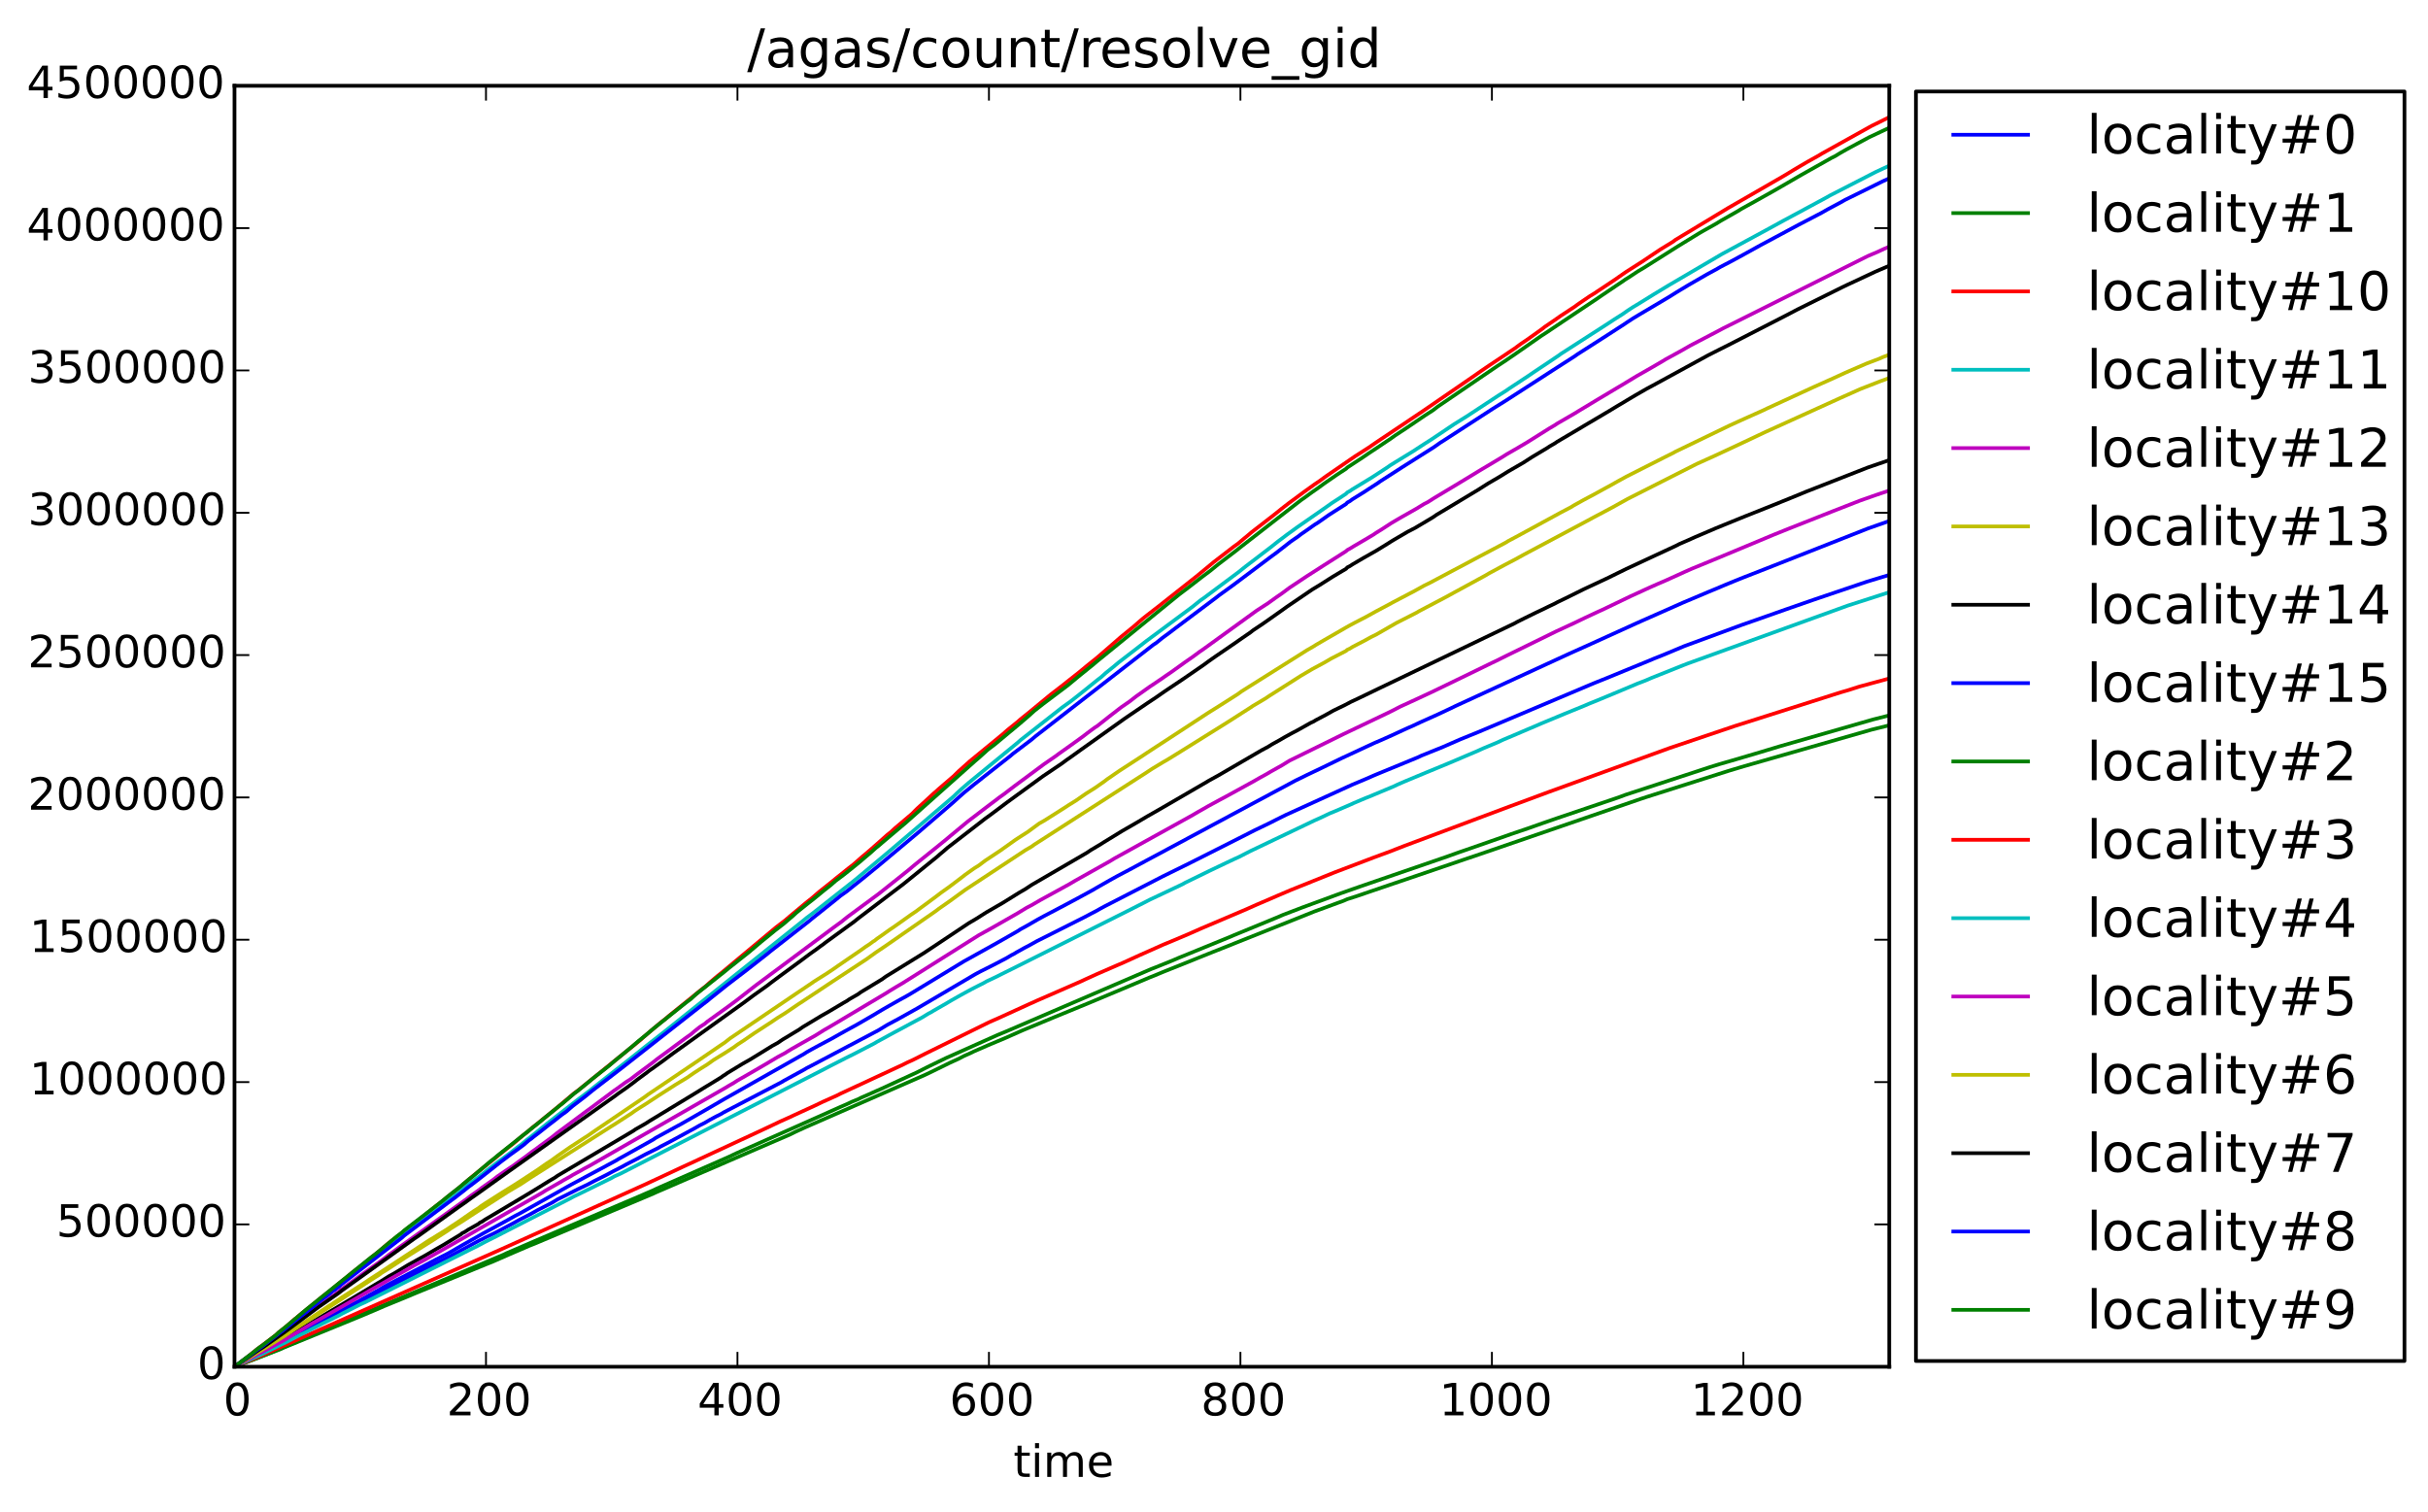 <?xml version="1.0" encoding="utf-8" standalone="no"?>
<!DOCTYPE svg PUBLIC "-//W3C//DTD SVG 1.1//EN"
  "http://www.w3.org/Graphics/SVG/1.1/DTD/svg11.dtd">
<!-- Created with matplotlib (http://matplotlib.org/) -->
<svg height="408pt" version="1.1" viewBox="0 0 655 408" width="655pt" xmlns="http://www.w3.org/2000/svg" xmlns:xlink="http://www.w3.org/1999/xlink">
 <defs>
  <style type="text/css">
*{stroke-linecap:butt;stroke-linejoin:round;}
  </style>
 </defs>
 <g id="figure_1">
  <g id="patch_1">
   <path d="
M0 408.169
L655.85 408.169
L655.85 0
L0 0
z
" style="fill:#ffffff;"/>
  </g>
  <g id="axes_1">
   <g id="patch_2">
    <path d="
M63.261 368.742
L509.661 368.742
L509.661 23.142
L63.261 23.142
z
" style="fill:#ffffff;"/>
   </g>
   <g id="line2d_1">
    <path clip-path="url(#p3f6fae7697)" d="
M63.261 368.656
L64.957 367.839
L77.847 361.285
L82.935 358.438
L85.31 357.153
L87.006 356.21
L89.38 354.986
L90.737 354.214
L92.094 353.522
L95.147 351.87
L96.843 351.03
L97.861 350.428
L98.539 350.075
L99.896 349.282
L102.27 347.967
L103.627 347.155
L104.645 346.601
L117.535 339.865
L120.588 338.317
L122.284 337.363
L122.962 336.963
L124.997 335.786
L126.354 335.027
L127.033 334.631
L128.05 334.076
L129.068 333.494
L130.425 332.723
L136.87 329.218
L138.905 328.071
L140.262 327.367
L153.152 320.125
L154.169 319.563
L166.042 313.196
L167.059 312.588
L168.077 312.027
L176.218 307.463
L176.897 306.995
L178.932 305.881
L182.663 303.837
L183.681 303.292
L191.143 299.003
L195.214 296.626
L216.923 284.33
L217.602 283.883
L218.959 283.119
L220.994 282.012
L224.386 280.214
L226.421 279.064
L227.778 278.301
L231.17 276.443
L235.919 273.691
L236.597 273.272
L238.293 272.265
L239.99 271.294
L241.007 270.718
L242.703 269.756
L244.399 268.835
L245.756 268.044
L247.452 267.013
L249.148 265.985
L260.003 259.382
L268.822 254.474
L270.858 253.317
L274.589 251.181
L275.267 250.731
L276.624 249.991
L277.303 249.608
L280.016 248.039
L281.712 247.116
L287.818 243.902
L290.532 242.452
L294.941 240.048
L295.62 239.636
L299.351 237.508
L301.386 236.38
L304.779 234.588
L309.188 232.213
L349.554 210.558
L351.25 209.741
L352.607 209.064
L356.338 207.287
L362.105 204.482
L368.55 201.487
L370.924 200.389
L372.621 199.668
L375.673 198.302
L378.387 197.045
L379.744 196.425
L381.101 195.837
L383.136 194.876
L387.885 192.744
L388.903 192.267
L391.277 191.153
L392.634 190.49
L423.502 176.286
L428.251 174.154
L441.48 168.146
L442.837 167.541
L447.586 165.438
L454.031 162.583
L460.815 159.719
L463.19 158.736
L465.225 157.871
L468.278 156.619
L470.313 155.8
L478.115 152.752
L503.895 142.59
L508.983 140.806
L509.661 140.559
L509.661 140.559" style="fill:none;stroke:#0000ff;stroke-linecap:square;"/>
   </g>
   <g id="line2d_2">
    <path clip-path="url(#p3f6fae7697)" d="
M63.261 368.738
L68.689 366.68
L70.045 366.156
L71.402 365.599
L73.098 364.915
L135.852 338.504
L136.531 338.165
L142.976 335.388
L144.332 334.798
L168.416 324.482
L170.452 323.627
L172.148 322.903
L174.522 321.867
L176.218 321.143
L176.897 320.806
L178.253 320.192
L196.571 312.131
L198.606 311.163
L199.963 310.552
L225.403 299.236
L226.76 298.627
L228.456 297.895
L229.813 297.251
L231.509 296.563
L232.188 296.204
L234.223 295.316
L236.258 294.403
L237.615 293.806
L243.042 291.307
L247.452 289.278
L249.827 288.069
L250.844 287.566
L255.254 285.429
L269.162 279.214
L271.197 278.379
L310.545 261.45
L311.902 260.921
L316.312 259.138
L318.008 258.408
L330.219 253.425
L331.915 252.733
L332.933 252.291
L344.466 247.538
L346.162 246.809
L350.233 245.255
L351.25 244.859
L361.766 240.986
L366.854 239.199
L390.259 231.139
L393.652 229.923
L395.687 229.226
L405.185 225.912
L407.559 225.069
L412.308 223.456
L416.379 222.017
L420.11 220.727
L436.731 215.1
L438.427 214.461
L440.123 213.903
L461.154 207.004
L463.868 206.163
L467.26 205.185
L474.723 202.981
L480.15 201.345
L505.252 194.128
L509.661 193.008
L509.661 193.008" style="fill:none;stroke:#008000;stroke-linecap:square;"/>
   </g>
   <g id="line2d_3">
    <path clip-path="url(#p3f6fae7697)" d="
M63.261 368.738
L67.332 365.655
L69.028 364.263
L70.045 363.508
L71.402 362.498
L74.455 360.185
L75.134 359.528
L76.49 358.478
L77.847 357.355
L79.543 355.865
L79.882 355.656
L80.561 355.036
L87.345 349.53
L88.702 348.507
L89.38 347.96
L91.076 346.554
L93.451 344.674
L94.808 343.515
L99.218 340.055
L100.574 338.924
L102.27 337.593
L104.645 335.537
L106.68 333.991
L107.698 333.198
L110.411 331.038
L112.447 329.511
L113.125 329.019
L114.482 327.902
L116.178 326.562
L116.856 325.995
L117.535 325.445
L119.231 324.161
L120.927 322.764
L123.301 320.906
L124.997 319.483
L126.015 318.599
L127.711 317.173
L136.531 310.042
L138.566 308.451
L140.94 306.427
L142.297 305.384
L143.654 304.18
L144.332 303.676
L150.099 298.989
L154.848 294.992
L155.866 294.247
L172.826 280.532
L173.504 279.895
L174.522 279.026
L178.253 275.867
L179.61 274.816
L180.628 273.929
L184.02 271.207
L187.412 268.459
L188.769 267.339
L190.465 266.008
L191.483 265.081
L193.518 263.359
L194.535 262.554
L209.461 250.1
L211.835 248.289
L212.853 247.407
L217.262 243.727
L217.941 243.175
L218.959 242.373
L220.994 240.609
L224.047 238.183
L225.743 236.792
L227.1 235.72
L228.796 234.346
L230.152 233.3
L232.527 231.213
L233.545 230.367
L234.562 229.495
L236.597 227.709
L237.615 226.809
L239.311 225.289
L240.329 224.488
L241.346 223.527
L246.095 219.507
L246.774 218.788
L247.452 218.126
L249.148 216.588
L251.862 214.074
L252.54 213.507
L253.219 212.878
L257.289 209.386
L257.968 208.714
L258.646 208.047
L261.699 205.321
L270.518 198.087
L271.875 196.887
L274.589 194.701
L275.267 194.091
L277.303 192.457
L283.408 187.417
L286.8 184.805
L288.497 183.448
L290.871 181.581
L293.585 179.335
L295.62 177.715
L296.638 176.855
L302.404 171.841
L305.796 169.07
L308.171 167.004
L309.528 165.923
L312.241 163.827
L322.757 155.513
L327.506 151.588
L330.219 149.502
L332.933 147.401
L333.951 146.687
L335.647 145.261
L336.325 144.71
L337.682 143.559
L343.448 139.092
L344.805 138.019
L345.823 137.19
L347.858 135.616
L351.59 132.864
L352.268 132.369
L354.642 130.666
L355.999 129.752
L357.695 128.51
L365.497 123.14
L369.228 120.755
L370.924 119.58
L372.621 118.438
L382.797 111.616
L383.814 110.935
L398.061 101.145
L399.418 100.185
L401.793 98.564
L408.577 94.037
L410.273 92.786
L411.969 91.643
L416.039 88.735
L416.718 88.193
L419.431 86.343
L421.128 85.152
L424.859 82.705
L425.537 82.195
L426.894 81.255
L428.929 79.871
L430.286 79.047
L430.965 78.574
L431.643 78.133
L435.714 75.416
L438.088 73.754
L438.766 73.293
L442.837 70.698
L447.925 67.292
L451.317 65.216
L451.996 64.699
L466.242 56.094
L468.617 54.728
L480.828 47.686
L482.185 46.884
L483.881 45.843
L485.577 44.84
L487.613 43.647
L490.326 42.137
L491.683 41.329
L504.912 33.961
L506.948 32.968
L509.322 31.779
L509.661 31.628
L509.661 31.628" style="fill:none;stroke:#ff0000;stroke-linecap:square;"/>
   </g>
   <g id="line2d_4">
    <path clip-path="url(#p3f6fae7697)" d="
M63.261 368.738
L66.653 366.251
L68.349 365.037
L69.028 364.429
L70.385 363.501
L72.081 362.247
L73.438 361.282
L74.116 360.699
L74.455 360.46
L75.134 359.841
L77.508 357.997
L83.275 353.335
L85.988 351.094
L86.667 350.583
L88.024 349.568
L92.433 346.113
L93.79 345.046
L95.147 343.982
L97.182 342.308
L102.27 338.379
L102.949 337.722
L103.288 337.517
L103.966 336.912
L117.874 326.37
L118.892 325.6
L120.248 324.44
L120.927 323.928
L123.641 321.862
L126.693 319.28
L127.711 318.569
L129.746 317.064
L131.442 315.685
L133.138 314.4
L134.495 313.362
L135.513 312.645
L137.548 311.13
L139.923 309.286
L140.601 308.813
L141.958 307.659
L142.976 306.877
L147.724 303.047
L150.099 301.179
L156.205 296.427
L158.918 294.391
L160.614 293.02
L171.808 284.206
L173.844 282.563
L179.271 278.318
L216.923 248.198
L217.602 247.632
L219.298 246.367
L230.492 237.539
L231.17 236.978
L232.527 235.851
L239.65 229.882
L250.166 220.94
L251.523 219.762
L257.289 214.847
L257.968 214.179
L258.646 213.544
L259.664 212.62
L261.36 211.165
L274.589 200.323
L275.267 199.708
L286.461 190.926
L288.836 189.219
L291.21 187.356
L296.298 183.261
L296.977 182.757
L298.334 181.537
L300.369 179.907
L301.726 178.759
L308.171 173.786
L309.188 172.988
L318.347 166.193
L320.382 164.691
L321.739 163.672
L323.774 162.031
L324.792 161.319
L328.184 158.781
L333.951 154.481
L335.986 152.858
L342.77 147.669
L344.805 146.047
L345.823 145.296
L347.18 144.259
L349.893 142.288
L357.695 136.858
L359.391 135.658
L361.427 134.345
L363.123 133.217
L363.462 132.857
L364.14 132.489
L364.819 132.024
L370.246 128.716
L374.317 126.061
L374.995 125.576
L376.352 124.729
L381.101 121.823
L384.154 119.831
L386.189 118.539
L392.295 114.436
L395.687 112.327
L404.167 106.752
L406.202 105.475
L407.22 104.765
L412.308 101.412
L413.665 100.481
L420.449 95.939
L421.128 95.438
L434.357 86.926
L435.374 86.246
L437.749 84.742
L439.106 83.788
L440.462 82.901
L442.159 81.882
L446.229 79.357
L448.603 77.925
L449.96 77.098
L464.546 68.537
L477.097 61.739
L481.168 59.507
L488.63 55.491
L492.701 53.293
L493.718 52.716
L505.93 46.441
L509.661 44.704
L509.661 44.704" style="fill:none;stroke:#00bfbf;stroke-linecap:square;"/>
   </g>
   <g id="line2d_5">
    <path clip-path="url(#p3f6fae7697)" d="
M63.261 368.738
L64.279 368.057
L64.957 367.566
L68.01 365.495
L68.349 365.31
L69.028 364.765
L69.367 364.575
L70.045 364.055
L70.724 363.609
L72.081 362.681
L73.438 361.775
L75.473 360.192
L75.812 360
L76.49 359.462
L78.186 358.234
L79.204 357.444
L91.416 348.428
L91.755 348.072
L92.433 347.631
L93.112 347.139
L98.2 343.444
L101.931 340.795
L103.627 339.545
L104.984 338.479
L106.341 337.527
L107.698 336.526
L126.015 323.4
L127.033 322.6
L129.068 321.171
L130.086 320.388
L133.138 318.227
L134.156 317.42
L136.191 316.01
L138.566 314.42
L139.923 313.409
L141.619 312.198
L143.654 310.65
L144.672 309.938
L145.689 309.164
L148.742 306.934
L149.421 306.395
L150.099 305.826
L158.24 299.766
L159.258 299.03
L165.703 294.221
L166.381 293.756
L168.755 292.025
L170.112 291.158
L171.808 289.857
L176.218 286.585
L177.236 285.756
L178.253 285.014
L185.038 280.002
L186.394 279.048
L187.412 278.168
L188.769 277.094
L190.126 276.214
L190.804 275.633
L196.231 271.725
L198.606 269.962
L204.033 265.742
L224.047 250.858
L225.064 250.101
L227.1 248.618
L227.778 248.051
L228.796 247.243
L236.937 241.238
L237.615 240.703
L240.668 238.275
L245.078 234.752
L246.774 233.323
L247.791 232.502
L252.54 228.681
L255.254 226.478
L256.272 225.615
L261.021 221.677
L265.769 218.044
L267.126 217.017
L268.822 215.741
L269.501 215.208
L270.858 214.241
L272.554 212.941
L273.91 211.907
L281.712 206.119
L284.765 204.014
L285.783 203.258
L289.175 200.848
L292.228 198.639
L293.245 197.846
L295.281 196.333
L295.959 195.909
L299.69 192.96
L300.708 192.181
L302.404 190.863
L304.779 189.22
L306.475 187.896
L310.206 185.246
L311.563 184.343
L313.598 182.968
L314.276 182.483
L315.972 181.329
L319.704 178.646
L321.739 177.235
L323.774 175.731
L324.453 175.278
L339.039 164.716
L342.092 162.741
L344.127 161.27
L345.823 160.096
L347.858 158.58
L352.607 155.421
L357.017 152.591
L363.123 148.711
L363.462 148.395
L364.14 148.026
L365.497 147.2
L368.889 145.219
L370.585 144.2
L371.264 143.73
L372.621 142.898
L375.334 141.131
L377.03 140.131
L378.048 139.541
L382.118 137.232
L384.154 135.985
L385.171 135.468
L386.867 134.387
L395.008 129.488
L398.061 127.634
L399.079 127.007
L405.185 123.363
L406.541 122.509
L409.255 120.947
L411.969 119.34
L418.075 115.507
L419.431 114.716
L420.11 114.259
L424.859 111.505
L425.876 110.876
L430.965 107.805
L433 106.594
L435.374 105.171
L437.749 103.759
L441.48 101.498
L445.89 98.981
L448.603 97.394
L449.282 96.973
L453.692 94.55
L456.066 93.188
L463.529 89.29
L464.886 88.56
L503.895 69.073
L506.608 67.919
L508.304 67.121
L509.661 66.555
L509.661 66.555" style="fill:none;stroke:#bf00bf;stroke-linecap:square;"/>
   </g>
   <g id="line2d_6">
    <path clip-path="url(#p3f6fae7697)" d="
M63.261 368.738
L64.957 367.717
L65.975 367.091
L74.116 362.105
L77.169 360.029
L79.204 358.679
L89.041 352.121
L89.38 351.955
L90.059 351.475
L91.416 350.601
L92.094 350.12
L98.878 345.755
L99.557 345.272
L101.592 343.949
L115.839 334.579
L116.856 333.991
L117.874 333.34
L120.588 331.669
L121.945 330.744
L123.301 329.865
L127.711 326.812
L129.068 325.957
L129.746 325.42
L131.103 324.521
L135.513 321.716
L138.566 319.823
L140.262 318.737
L145.011 315.63
L147.385 313.96
L148.742 313.082
L150.438 311.84
L153.83 309.481
L157.562 307.051
L158.579 306.406
L160.614 304.984
L173.844 296.018
L174.861 295.264
L187.751 286.563
L194.196 282.161
L195.553 281.247
L196.91 280.172
L214.888 267.999
L218.959 265.26
L219.637 264.781
L223.029 262.648
L224.725 261.518
L226.421 260.336
L228.796 258.701
L232.188 256.381
L233.545 255.408
L234.562 254.75
L235.58 253.995
L235.919 253.804
L236.597 253.256
L237.954 252.305
L239.99 250.849
L241.007 250.169
L244.399 247.766
L245.756 246.795
L247.113 245.886
L248.131 245.118
L252.54 241.865
L253.897 240.825
L255.932 239.38
L256.95 238.618
L259.664 236.558
L260.342 236.024
L262.717 234.328
L264.073 233.481
L265.769 232.198
L269.84 229.5
L273.91 226.6
L275.267 225.716
L277.303 224.41
L280.355 222.167
L281.712 221.402
L287.479 217.749
L288.157 217.295
L290.193 216.035
L292.906 214.151
L294.941 212.872
L295.62 212.431
L297.994 210.766
L298.673 210.231
L299.351 209.775
L300.708 208.83
L302.065 207.903
L308.171 203.94
L309.528 203.038
L310.884 202.148
L311.902 201.484
L314.276 199.941
L325.47 192.626
L326.149 192.186
L328.184 190.921
L333.951 187.253
L334.968 186.506
L352.607 175.405
L354.303 174.432
L354.982 173.998
L357.017 172.809
L363.123 169.292
L364.14 168.722
L365.497 167.997
L368.55 166.414
L371.264 164.911
L374.656 163.112
L375.673 162.548
L381.779 159.343
L384.154 158.018
L385.85 157.185
L387.546 156.28
L399.079 150.155
L402.132 148.542
L403.149 148.005
L406.202 146.387
L406.881 145.965
L409.594 144.52
L421.128 138.235
L423.841 136.815
L424.52 136.385
L425.876 135.631
L427.233 134.873
L429.947 133.432
L432.661 131.937
L434.357 131.023
L436.392 129.87
L438.088 128.946
L438.766 128.568
L449.282 123.244
L451.317 122.231
L451.996 121.847
L466.582 114.802
L469.635 113.408
L471.331 112.648
L475.74 110.669
L476.758 110.175
L489.309 104.403
L494.736 101.975
L497.789 100.572
L498.807 100.128
L503.555 98.072
L506.948 96.784
L507.965 96.332
L509.661 95.693
L509.661 95.693" style="fill:none;stroke:#bfbf00;stroke-linecap:square;"/>
   </g>
   <g id="line2d_7">
    <path clip-path="url(#p3f6fae7697)" d="
M63.261 368.738
L73.438 363.263
L74.455 362.614
L76.49 361.377
L78.865 359.94
L80.222 359.091
L80.9 358.687
L81.579 358.279
L89.041 353.826
L89.72 353.43
L99.557 347.595
L101.931 346.161
L102.61 345.782
L104.984 344.292
L106.341 343.552
L107.359 342.946
L110.072 341.292
L111.429 340.553
L112.786 339.79
L114.482 338.86
L117.874 336.883
L119.57 335.912
L121.605 334.675
L122.623 334.061
L124.319 333.036
L124.658 332.728
L125.337 332.401
L126.354 331.736
L129.068 330.21
L129.407 329.906
L130.086 329.571
L130.764 329.1
L131.782 328.493
L140.601 323.242
L142.297 322.226
L145.011 320.577
L148.064 318.677
L149.76 317.675
L150.438 317.189
L170.791 305.141
L171.469 304.669
L174.183 303.121
L175.2 302.459
L188.09 294.627
L189.786 293.571
L190.465 293.16
L191.483 292.548
L194.535 290.671
L195.214 290.172
L195.553 289.987
L196.231 289.494
L200.302 287.019
L202.337 285.869
L208.443 282.109
L209.8 281.373
L210.478 280.905
L211.157 280.446
L212.514 279.64
L213.531 279.019
L215.566 277.794
L216.584 277.076
L218.619 275.849
L221.672 274.008
L223.368 273.053
L227.439 270.632
L228.456 270.055
L229.135 269.584
L231.509 268.211
L232.188 267.707
L237.954 264.206
L238.972 263.465
L249.148 257.185
L251.523 255.615
L261.36 249.056
L263.395 247.859
L266.109 246.131
L270.518 243.589
L274.928 240.847
L276.624 239.861
L278.32 238.735
L293.245 230.05
L294.263 229.356
L296.977 227.744
L297.655 227.305
L302.743 224.187
L306.814 221.839
L309.528 220.231
L312.58 218.495
L325.47 211.007
L326.149 210.597
L328.523 209.293
L340.396 202.383
L342.092 201.482
L343.109 200.84
L345.145 199.717
L346.501 198.921
L348.537 197.8
L349.893 197.095
L353.625 194.997
L354.303 194.701
L354.982 194.285
L357.695 192.851
L359.731 191.705
L362.783 190.23
L364.479 189.337
L366.176 188.547
L370.585 186.422
L371.942 185.764
L408.577 168.188
L409.255 167.804
L411.29 166.784
L414.343 165.287
L416.379 164.325
L417.735 163.657
L419.431 162.852
L420.11 162.481
L422.484 161.336
L427.233 158.979
L434.017 155.801
L436.392 154.627
L438.088 153.8
L438.766 153.461
L452.335 147.149
L453.013 146.784
L455.388 145.754
L457.423 144.84
L458.441 144.411
L462.85 142.521
L466.242 141.137
L469.635 139.755
L470.991 139.206
L478.454 136.234
L485.238 133.48
L487.273 132.634
L503.895 126.122
L506.948 125.075
L508.983 124.378
L509.661 124.159
L509.661 124.159" style="fill:none;stroke:#000000;stroke-linecap:square;"/>
   </g>
   <g id="line2d_8">
    <path clip-path="url(#p3f6fae7697)" d="
M63.261 368.738
L65.636 367.593
L69.367 365.866
L70.385 365.389
L94.129 352.936
L95.825 352.049
L110.072 344.586
L111.09 344.095
L121.266 339.021
L129.407 334.628
L130.086 334.33
L130.764 333.95
L133.138 332.837
L134.495 332.141
L135.513 331.593
L138.566 329.972
L139.923 329.21
L142.976 327.634
L145.011 326.497
L148.742 324.586
L150.438 323.566
L152.134 322.732
L155.866 320.851
L158.579 319.552
L160.275 318.653
L163.667 316.95
L165.363 316.038
L167.738 314.822
L169.095 314.073
L171.808 312.683
L174.183 311.404
L175.879 310.567
L177.575 309.721
L178.253 309.311
L179.61 308.618
L180.967 307.905
L186.055 305.134
L187.073 304.589
L188.769 303.619
L190.126 302.939
L191.483 302.138
L193.179 301.222
L194.535 300.546
L195.214 300.126
L210.817 291.974
L211.496 291.56
L216.923 288.591
L217.602 288.178
L218.959 287.477
L236.937 277.983
L237.615 277.575
L239.311 276.537
L242.364 274.894
L247.452 272.051
L263.056 262.869
L264.413 262.138
L268.144 260.261
L271.536 258.484
L272.893 257.677
L273.571 257.336
L274.25 256.918
L275.607 256.171
L276.285 255.784
L277.642 255.075
L279.677 253.937
L292.567 247.44
L294.263 246.54
L295.959 245.659
L296.638 245.263
L297.994 244.525
L313.598 236.488
L320.721 232.979
L335.986 225.272
L338.36 224.057
L342.092 222.257
L343.109 221.755
L344.466 221.065
L346.841 219.88
L364.819 211.697
L368.889 209.984
L370.585 209.236
L372.281 208.53
L382.458 204.343
L383.475 203.861
L389.242 201.533
L393.991 199.459
L398.74 197.529
L428.929 184.772
L430.286 184.207
L433.339 182.985
L440.123 180.196
L444.872 178.251
L446.229 177.676
L448.603 176.733
L450.3 176.028
L454.37 174.321
L469.974 168.567
L475.062 166.791
L477.097 166.07
L481.846 164.391
L489.309 161.795
L492.362 160.76
L503.555 156.962
L507.965 155.624
L509.661 155.128
L509.661 155.128" style="fill:none;stroke:#0000ff;stroke-linecap:square;"/>
   </g>
   <g id="line2d_9">
    <path clip-path="url(#p3f6fae7697)" d="
M63.261 368.738
L75.812 363.951
L76.49 363.61
L95.825 355.707
L97.521 355.013
L102.61 352.851
L103.627 352.401
L110.411 349.615
L111.768 349.041
L128.05 342.371
L131.103 341.116
L132.799 340.444
L137.548 338.365
L139.244 337.639
L141.619 336.621
L142.636 336.171
L144.332 335.502
L176.218 322.044
L177.236 321.579
L178.932 320.857
L183.341 318.942
L185.377 318.062
L187.751 317.039
L194.535 314.115
L196.231 313.378
L213.192 306.062
L214.549 305.383
L217.262 304.14
L249.487 290.03
L250.844 289.387
L256.272 286.725
L258.646 285.642
L260.003 284.929
L262.038 284.017
L262.717 283.675
L265.43 282.501
L266.448 282.048
L268.822 281.052
L271.197 280.057
L274.589 278.552
L275.946 277.952
L281.373 275.7
L284.426 274.431
L293.585 270.669
L304.1 266.262
L310.206 263.685
L311.224 263.289
L313.598 262.299
L327.166 256.856
L331.915 254.978
L333.272 254.425
L335.307 253.616
L354.642 245.894
L357.017 245.032
L360.748 243.651
L362.444 243.035
L363.462 242.587
L365.836 241.834
L368.211 241.016
L376.013 238.358
L377.709 237.785
L395.008 231.885
L397.722 230.976
L442.498 215.583
L444.194 215.021
L466.242 207.999
L470.652 206.68
L504.912 196.858
L509.661 195.688
L509.661 195.688" style="fill:none;stroke:#008000;stroke-linecap:square;"/>
   </g>
   <g id="line2d_10">
    <path clip-path="url(#p3f6fae7697)" d="
M63.261 368.738
L65.636 367.754
L70.724 365.641
L135.513 336.917
L174.183 319.488
L175.879 318.693
L177.236 318.063
L184.02 314.895
L185.377 314.267
L186.394 313.805
L188.09 313.016
L189.108 312.536
L204.372 305.452
L208.104 303.7
L210.478 302.569
L212.853 301.508
L214.549 300.714
L218.619 298.849
L219.637 298.385
L222.011 297.245
L223.029 296.794
L225.743 295.574
L226.76 295.054
L242.025 287.971
L243.382 287.347
L244.738 286.664
L246.095 286.053
L247.113 285.55
L249.487 284.344
L266.787 275.811
L269.501 274.616
L277.981 270.746
L278.659 270.458
L279.677 269.985
L291.549 264.801
L292.906 264.168
L294.263 263.555
L295.959 262.779
L301.386 260.42
L302.743 259.844
L305.118 258.764
L307.492 257.677
L313.937 254.81
L315.972 253.976
L320.382 252.112
L322.417 251.218
L324.114 250.465
L336.325 245.269
L339.039 244.058
L342.431 242.609
L344.805 241.577
L348.197 240.131
L360.07 235.354
L370.585 231.351
L374.995 229.722
L378.726 228.265
L398.74 220.765
L407.559 217.469
L417.735 213.691
L450.3 201.86
L467.938 195.9
L496.432 186.834
L498.807 186.139
L501.52 185.263
L505.591 184.158
L509.661 183.05
L509.661 183.05" style="fill:none;stroke:#ff0000;stroke-linecap:square;"/>
   </g>
   <g id="line2d_11">
    <path clip-path="url(#p3f6fae7697)" d="
M63.261 368.738
L68.349 366.37
L70.385 365.46
L71.742 364.805
L77.847 361.785
L81.239 360.007
L82.257 359.544
L84.632 358.297
L86.328 357.455
L87.006 357.088
L89.38 355.94
L90.059 355.585
L91.416 354.913
L92.433 354.347
L95.825 352.633
L97.182 351.935
L98.539 351.322
L116.517 342.306
L118.213 341.472
L119.909 340.611
L125.337 337.885
L127.033 337.044
L128.729 336.204
L131.103 334.944
L132.121 334.439
L133.817 333.593
L135.513 332.71
L151.456 324.556
L153.491 323.518
L154.848 322.785
L156.205 322.146
L165.024 317.802
L165.703 317.405
L167.399 316.646
L222.69 288.271
L224.047 287.559
L228.117 285.48
L230.492 284.301
L232.188 283.419
L235.919 281.483
L236.597 281.066
L238.972 279.788
L239.99 279.217
L248.809 274.479
L250.505 273.442
L251.183 273.098
L251.862 272.678
L255.254 270.733
L256.611 269.925
L259.324 268.39
L262.038 266.914
L263.056 266.39
L265.43 265.186
L266.109 264.79
L268.822 263.51
L270.179 262.82
L272.893 261.477
L305.118 245.316
L306.814 244.456
L308.849 243.428
L310.206 242.721
L314.616 240.644
L319.025 238.55
L319.704 238.163
L326.149 235.014
L330.898 232.747
L332.933 231.788
L334.29 231.172
L337.343 229.603
L340.056 228.313
L343.448 226.688
L354.642 221.346
L356.338 220.591
L358.713 219.455
L360.07 218.904
L364.14 217.152
L365.158 216.683
L368.211 215.39
L369.907 214.715
L370.924 214.28
L376.013 212.153
L377.03 211.664
L379.066 210.782
L384.832 208.38
L386.867 207.549
L388.563 206.845
L389.92 206.287
L392.634 205.145
L395.348 203.981
L398.4 202.691
L400.097 201.918
L403.828 200.362
L405.524 199.571
L408.238 198.43
L411.969 196.832
L414.683 195.684
L415.7 195.232
L417.057 194.671
L422.145 192.555
L427.233 190.482
L428.929 189.758
L430.625 189.08
L437.749 186.114
L441.819 184.399
L443.855 183.626
L445.551 182.892
L454.031 179.503
L455.388 178.978
L498.467 163.392
L509.661 159.782
L509.661 159.782" style="fill:none;stroke:#00bfbf;stroke-linecap:square;"/>
   </g>
   <g id="line2d_12">
    <path clip-path="url(#p3f6fae7697)" d="
M63.261 368.738
L68.01 366.181
L69.706 365.239
L71.063 364.568
L73.098 363.474
L76.83 361.479
L78.186 360.608
L78.865 360.22
L84.292 357.008
L86.328 355.9
L87.006 355.492
L88.702 354.548
L99.896 348.108
L111.768 341.412
L114.482 339.95
L122.284 335.554
L123.301 334.968
L146.368 321.734
L147.046 321.286
L151.117 318.969
L152.134 318.368
L153.83 317.422
L154.509 316.996
L156.883 315.708
L157.562 315.308
L158.918 314.593
L195.892 293.375
L196.571 292.956
L197.928 292.179
L198.945 291.517
L200.98 290.353
L206.747 286.998
L209.8 285.174
L211.835 284.081
L212.514 283.642
L213.531 283.027
L216.245 281.482
L219.976 279.367
L222.351 277.88
L223.707 277.102
L238.972 267.997
L239.99 267.351
L241.007 266.734
L242.025 266.115
L243.382 265.324
L264.073 252.299
L267.466 250.421
L274.589 246.349
L276.963 244.9
L278.32 244.194
L280.695 242.811
L288.497 238.531
L289.853 237.722
L298.673 232.768
L299.351 232.389
L300.708 231.564
L321.739 219.911
L323.096 219.112
L324.114 218.54
L326.149 217.374
L329.202 215.717
L330.559 214.997
L338.36 210.707
L339.717 209.921
L341.752 208.806
L342.77 208.198
L345.823 206.489
L347.858 205.23
L362.444 198.051
L374.317 192.383
L374.995 192.053
L376.013 191.544
L377.709 190.659
L382.797 188.324
L384.154 187.688
L386.189 186.74
L387.885 185.924
L399.418 180.329
L402.471 178.838
L403.489 178.361
L406.541 176.841
L419.771 170.358
L424.859 168.002
L427.572 166.694
L430.965 165.106
L432.321 164.497
L439.784 160.91
L444.872 158.578
L447.247 157.522
L449.282 156.649
L454.709 154.189
L456.405 153.438
L460.815 151.626
L463.868 150.368
L478.454 144.28
L482.524 142.641
L494.397 137.945
L500.503 135.559
L501.859 135.033
L504.573 134.08
L506.269 133.486
L509.661 132.346
L509.661 132.346" style="fill:none;stroke:#bf00bf;stroke-linecap:square;"/>
   </g>
   <g id="line2d_13">
    <path clip-path="url(#p3f6fae7697)" d="
M63.261 368.738
L66.653 366.652
L74.455 361.889
L75.473 361.259
L76.49 360.64
L79.204 358.798
L80.9 357.692
L87.345 353.585
L88.363 352.947
L100.235 345.234
L102.27 343.95
L102.949 343.43
L104.306 342.605
L105.662 341.711
L109.394 339.264
L116.856 334.561
L117.874 333.896
L120.927 331.931
L121.605 331.44
L124.658 329.542
L129.407 326.437
L130.086 325.988
L136.87 321.625
L140.601 319.417
L142.976 317.837
L164.685 304.021
L166.042 303.177
L170.452 300.315
L171.13 299.813
L172.148 299.144
L174.183 297.863
L177.914 295.412
L182.324 292.594
L185.377 290.746
L187.073 289.569
L188.769 288.461
L190.804 287.188
L192.5 285.978
L195.553 284.098
L197.928 282.575
L198.945 281.826
L200.641 280.722
L203.355 278.837
L208.104 275.746
L209.8 274.597
L211.835 273.326
L215.227 271.019
L216.584 270.134
L224.386 264.947
L230.152 261.161
L233.884 258.704
L234.562 258.207
L236.258 256.984
L238.633 255.388
L242.703 252.565
L243.382 252.091
L249.827 247.622
L250.844 246.926
L252.54 245.733
L253.219 245.208
L256.272 243.07
L260.342 240.105
L276.624 229.374
L278.32 228.389
L278.999 227.887
L306.475 210.226
L308.849 208.711
L309.867 208.036
L310.884 207.373
L313.598 205.73
L314.955 204.947
L318.347 202.855
L330.898 195.016
L332.255 194.154
L334.968 192.416
L337.343 190.898
L338.021 190.436
L341.413 188.425
L342.431 187.736
L350.911 182.346
L352.946 181.145
L353.964 180.546
L357.356 178.712
L359.052 177.713
L363.123 175.611
L363.462 175.303
L364.14 174.992
L364.819 174.564
L368.211 172.792
L369.907 171.857
L371.264 171.195
L376.691 168.073
L382.118 165.308
L382.797 164.902
L390.259 160.973
L392.295 159.855
L400.775 155.233
L401.793 154.627
L405.863 152.437
L408.916 150.831
L411.29 149.517
L427.233 141.029
L429.947 139.561
L435.035 136.86
L439.106 134.589
L457.762 125.141
L462.511 122.999
L471.67 118.722
L474.044 117.596
L476.419 116.475
L496.432 107.391
L499.485 106.031
L501.859 104.963
L504.573 103.908
L507.287 102.846
L509.661 101.974
L509.661 101.974" style="fill:none;stroke:#bfbf00;stroke-linecap:square;"/>
   </g>
   <g id="line2d_14">
    <path clip-path="url(#p3f6fae7697)" d="
M63.261 368.738
L69.706 364.287
L71.063 363.425
L72.759 362.238
L75.134 360.562
L76.83 359.372
L85.31 353.09
L85.988 352.597
L88.024 351.183
L91.416 348.822
L92.094 348.281
L111.768 334.181
L112.786 333.502
L123.641 325.719
L125.337 324.536
L127.033 323.304
L129.068 321.876
L137.209 316.054
L137.887 315.576
L166.042 295.6
L166.72 295.084
L169.095 293.424
L171.13 291.907
L171.808 291.367
L174.522 289.362
L175.2 288.826
L175.879 288.361
L178.932 286.168
L180.289 285.15
L181.645 284.147
L200.641 270.521
L203.355 268.501
L207.086 265.845
L207.765 265.306
L208.443 264.794
L210.478 263.281
L216.584 258.794
L217.602 258.029
L218.619 257.27
L220.315 256.067
L221.333 255.3
L222.011 254.834
L222.69 254.294
L230.492 248.616
L231.17 248.06
L231.848 247.53
L243.721 238.507
L252.879 231.085
L253.558 230.476
L254.576 229.633
L255.593 228.737
L265.091 221.399
L265.769 220.87
L267.126 219.89
L271.875 216.324
L281.373 209.413
L286.461 205.981
L287.818 204.973
L288.497 204.51
L291.549 202.318
L303.422 193.86
L305.457 192.473
L309.528 189.707
L311.902 188.13
L313.598 186.947
L314.276 186.477
L319.365 183.068
L324.792 179.332
L326.149 178.334
L327.845 177.141
L333.272 173.43
L334.968 172.242
L337.343 170.609
L338.021 170.069
L340.735 168.254
L345.823 164.668
L347.18 163.69
L353.964 159.077
L355.999 157.845
L359.391 155.687
L361.427 154.467
L363.123 153.465
L363.462 153.086
L364.14 152.742
L364.819 152.296
L367.872 150.504
L371.264 148.586
L372.96 147.545
L374.317 146.708
L374.995 146.274
L376.013 145.65
L379.744 143.468
L381.779 142.414
L386.528 139.587
L387.546 138.88
L398.74 132.156
L401.453 130.432
L404.506 128.65
L406.881 127.177
L410.951 124.825
L413.326 123.291
L417.396 120.859
L418.075 120.406
L419.431 119.625
L420.11 119.16
L423.163 117.359
L425.876 115.759
L427.572 114.741
L434.017 110.928
L436.392 109.493
L438.088 108.493
L438.766 108.074
L441.141 106.663
L444.194 104.906
L445.89 103.998
L460.815 95.844
L463.529 94.467
L466.242 93.104
L481.846 85.093
L482.864 84.562
L484.899 83.492
L496.771 77.599
L498.467 76.782
L505.93 73.294
L508.983 71.983
L509.661 71.697
L509.661 71.697" style="fill:none;stroke:#000000;stroke-linecap:square;"/>
   </g>
   <g id="line2d_15">
    <path clip-path="url(#p3f6fae7697)" d="
M63.261 368.738
L68.349 364.998
L69.028 364.438
L70.385 363.515
L74.794 360.131
L76.83 358.591
L79.204 356.677
L81.239 355.044
L81.918 354.557
L82.935 353.757
L87.345 350.234
L88.702 349.252
L89.72 348.37
L90.398 347.941
L91.076 347.366
L91.416 347.13
L92.094 346.531
L108.376 333.977
L109.055 333.356
L120.588 324.704
L122.962 322.95
L123.641 322.406
L124.997 321.359
L126.354 320.263
L127.033 319.77
L128.729 318.48
L135.174 313.407
L136.87 312.134
L137.548 311.615
L139.583 310.15
L141.279 308.888
L142.636 307.703
L143.315 307.23
L143.993 306.675
L145.689 305.376
L147.724 303.759
L149.76 302.201
L150.438 301.654
L151.456 300.839
L152.813 299.881
L153.83 298.976
L154.509 298.397
L157.901 295.8
L159.936 294.14
L167.738 288.142
L189.786 270.836
L190.804 270.068
L191.483 269.485
L196.231 265.695
L201.659 261.539
L207.086 257.283
L207.765 256.717
L218.28 248.505
L218.959 247.931
L225.743 242.516
L226.76 241.678
L228.456 240.477
L229.813 239.378
L233.205 236.671
L235.58 234.721
L236.597 233.903
L247.791 224.536
L255.254 218.122
L256.95 216.649
L258.646 215.123
L260.003 213.915
L262.717 211.702
L264.413 210.376
L265.091 209.824
L272.554 203.963
L273.232 203.373
L278.32 199.512
L279.338 198.646
L309.867 174.955
L311.224 173.898
L311.902 173.467
L313.598 172.093
L315.294 170.853
L316.99 169.561
L328.184 161.157
L328.862 160.62
L331.237 158.903
L332.594 157.917
L334.29 156.648
L342.77 150.276
L344.466 149.033
L345.145 148.495
L346.162 147.707
L348.197 146.109
L350.233 144.715
L350.911 144.177
L352.946 142.77
L354.642 141.56
L355.321 141.151
L356.678 140.213
L358.374 139.009
L360.409 137.701
L363.123 135.978
L363.462 135.589
L364.14 135.218
L364.819 134.719
L368.211 132.605
L369.568 131.71
L371.603 130.399
L372.281 129.911
L378.387 125.98
L386.867 120.621
L388.563 119.421
L389.581 118.787
L402.81 110.216
L406.202 108.101
L407.898 107.007
L417.396 100.879
L419.092 99.78
L421.467 98.254
L422.824 97.388
L424.859 96.079
L425.537 95.589
L433.678 90.382
L436.053 88.845
L438.088 87.532
L438.766 87.063
L440.462 85.95
L442.159 84.924
L450.3 80.091
L452.335 78.814
L455.388 76.971
L457.084 75.991
L460.476 74.03
L462.85 72.747
L464.207 71.967
L467.26 70.374
L470.313 68.709
L475.062 66.084
L479.132 63.909
L485.238 60.636
L491.344 57.449
L493.04 56.484
L496.432 54.674
L497.789 53.903
L507.965 48.882
L509.661 48.114
L509.661 48.114" style="fill:none;stroke:#0000ff;stroke-linecap:square;"/>
   </g>
   <g id="line2d_16">
    <path clip-path="url(#p3f6fae7697)" d="
M63.261 368.738
L68.349 364.865
L69.706 363.741
L70.724 363.034
L73.098 361.226
L74.455 360.178
L75.134 359.531
L77.169 357.897
L82.596 353.326
L99.896 339.39
L101.253 338.374
L107.019 333.599
L108.376 332.578
L109.055 331.955
L116.178 326.478
L117.874 325.159
L119.231 324.09
L120.588 322.973
L121.945 321.895
L124.319 320.037
L124.997 319.412
L126.015 318.589
L126.693 318.013
L127.372 317.525
L132.46 313.195
L133.138 312.699
L134.156 311.832
L145.689 302.626
L146.707 301.769
L149.76 299.3
L150.777 298.459
L151.795 297.671
L154.848 295.066
L155.866 294.306
L158.918 291.817
L160.275 290.694
L164.346 287.499
L166.042 286.038
L167.738 284.653
L169.095 283.534
L170.791 282.13
L172.148 280.947
L174.183 279.304
L176.218 277.571
L185.038 270.521
L186.394 269.515
L187.751 268.258
L195.553 262.072
L196.571 261.227
L199.284 259.075
L201.998 256.927
L205.39 254.049
L207.765 252.126
L209.121 251.004
L210.478 249.967
L211.496 249.169
L212.514 248.288
L213.87 247.139
L214.888 246.197
L216.245 245.109
L217.941 243.75
L219.298 242.693
L222.351 240.189
L224.047 238.861
L225.403 237.669
L227.778 235.889
L230.152 233.988
L232.188 232.33
L233.205 231.447
L234.901 230.023
L236.258 228.785
L236.937 228.259
L237.954 227.375
L244.399 221.93
L263.056 205.308
L264.073 204.444
L266.448 202.293
L268.483 200.743
L272.214 197.626
L273.232 196.791
L275.267 195.085
L277.642 193.041
L278.999 191.806
L281.373 189.94
L288.157 184.823
L290.871 182.565
L294.941 179.273
L295.959 178.41
L318.008 160.466
L320.721 158.414
L324.114 155.779
L326.488 154
L328.523 152.345
L333.611 148.458
L334.629 147.64
L350.911 134.982
L352.268 134.029
L353.964 132.788
L355.321 131.848
L357.356 130.363
L360.748 128.026
L363.123 126.477
L363.462 126.138
L364.14 125.697
L365.497 124.803
L367.532 123.475
L369.228 122.313
L371.264 120.965
L374.317 118.915
L374.995 118.474
L376.352 117.499
L379.405 115.489
L384.493 112.04
L386.528 110.731
L387.885 109.689
L403.828 98.829
L406.202 97.271
L407.22 96.572
L408.916 95.412
L415.7 90.68
L417.396 89.579
L418.753 88.664
L421.467 86.846
L430.965 80.501
L431.982 79.792
L436.053 77.047
L437.749 75.917
L438.427 75.432
L439.445 74.802
L441.819 73.225
L443.515 72.219
L452.674 66.432
L456.745 63.938
L458.441 62.9
L459.458 62.31
L462.85 60.414
L464.207 59.579
L468.617 57.071
L469.974 56.247
L473.366 54.376
L475.401 53.235
L479.132 51.136
L485.917 47.205
L494.058 42.62
L495.075 42.117
L496.432 41.283
L498.128 40.323
L499.146 39.767
L504.234 37.033
L508.983 34.797
L509.661 34.467
L509.661 34.467" style="fill:none;stroke:#008000;stroke-linecap:square;"/>
   </g>
   <g id="patch_3">
    <path d="
M63.261 368.742
L63.261 23.142" style="fill:none;stroke:#000000;stroke-linecap:square;stroke-linejoin:miter;"/>
   </g>
   <g id="patch_4">
    <path d="
M509.661 368.742
L509.661 23.142" style="fill:none;stroke:#000000;stroke-linecap:square;stroke-linejoin:miter;"/>
   </g>
   <g id="patch_5">
    <path d="
M63.261 23.142
L509.661 23.142" style="fill:none;stroke:#000000;stroke-linecap:square;stroke-linejoin:miter;"/>
   </g>
   <g id="patch_6">
    <path d="
M63.261 368.742
L509.661 368.742" style="fill:none;stroke:#000000;stroke-linecap:square;stroke-linejoin:miter;"/>
   </g>
   <g id="matplotlib.axis_1">
    <g id="xtick_1">
     <g id="line2d_17">
      <defs>
       <path d="
M0 0
L0 -4" id="mc7db9fdffb" style="stroke:#000000;stroke-width:0.5;"/>
      </defs>
      <g>
       <use style="stroke:#000000;stroke-width:0.5;" x="63.261" xlink:href="#mc7db9fdffb" y="368.742"/>
      </g>
     </g>
     <g id="line2d_18">
      <defs>
       <path d="
M0 0
L0 4" id="m5a7d422ac3" style="stroke:#000000;stroke-width:0.5;"/>
      </defs>
      <g>
       <use style="stroke:#000000;stroke-width:0.5;" x="63.261" xlink:href="#m5a7d422ac3" y="23.142"/>
      </g>
     </g>
     <g id="text_1">
      <!-- 0 -->
      <defs>
       <path d="
M31.781 66.406
Q24.172 66.406 20.328 58.906
Q16.5 51.422 16.5 36.375
Q16.5 21.391 20.328 13.891
Q24.172 6.391 31.781 6.391
Q39.453 6.391 43.281 13.891
Q47.125 21.391 47.125 36.375
Q47.125 51.422 43.281 58.906
Q39.453 66.406 31.781 66.406
M31.781 74.219
Q44.047 74.219 50.516 64.516
Q56.984 54.828 56.984 36.375
Q56.984 17.969 50.516 8.266
Q44.047 -1.422 31.781 -1.422
Q19.531 -1.422 13.062 8.266
Q6.594 17.969 6.594 36.375
Q6.594 54.828 13.062 64.516
Q19.531 74.219 31.781 74.219" id="DejaVuSans-30"/>
      </defs>
      <g transform="translate(60.238 381.86)scale(0.12 -0.12)">
       <use xlink:href="#DejaVuSans-30"/>
      </g>
     </g>
    </g>
    <g id="xtick_2">
     <g id="line2d_19">
      <g>
       <use style="stroke:#000000;stroke-width:0.5;" x="131.103" xlink:href="#mc7db9fdffb" y="368.742"/>
      </g>
     </g>
     <g id="line2d_20">
      <g>
       <use style="stroke:#000000;stroke-width:0.5;" x="131.103" xlink:href="#m5a7d422ac3" y="23.142"/>
      </g>
     </g>
     <g id="text_2">
      <!-- 200 -->
      <defs>
       <path d="
M19.188 8.297
L53.609 8.297
L53.609 0
L7.328 0
L7.328 8.297
Q12.938 14.109 22.625 23.891
Q32.328 33.688 34.812 36.531
Q39.547 41.844 41.422 45.531
Q43.312 49.219 43.312 52.781
Q43.312 58.594 39.234 62.25
Q35.156 65.922 28.609 65.922
Q23.969 65.922 18.812 64.312
Q13.672 62.703 7.812 59.422
L7.812 69.391
Q13.766 71.781 18.938 73
Q24.125 74.219 28.422 74.219
Q39.75 74.219 46.484 68.547
Q53.219 62.891 53.219 53.422
Q53.219 48.922 51.531 44.891
Q49.859 40.875 45.406 35.406
Q44.188 33.984 37.641 27.219
Q31.109 20.453 19.188 8.297" id="DejaVuSans-32"/>
      </defs>
      <g transform="translate(120.489 381.86)scale(0.12 -0.12)">
       <use xlink:href="#DejaVuSans-32"/>
       <use x="63.623" xlink:href="#DejaVuSans-30"/>
       <use x="127.246" xlink:href="#DejaVuSans-30"/>
      </g>
     </g>
    </g>
    <g id="xtick_3">
     <g id="line2d_21">
      <g>
       <use style="stroke:#000000;stroke-width:0.5;" x="198.945" xlink:href="#mc7db9fdffb" y="368.742"/>
      </g>
     </g>
     <g id="line2d_22">
      <g>
       <use style="stroke:#000000;stroke-width:0.5;" x="198.945" xlink:href="#m5a7d422ac3" y="23.142"/>
      </g>
     </g>
     <g id="text_3">
      <!-- 400 -->
      <defs>
       <path d="
M37.797 64.312
L12.891 25.391
L37.797 25.391
z

M35.203 72.906
L47.609 72.906
L47.609 25.391
L58.016 25.391
L58.016 17.188
L47.609 17.188
L47.609 0
L37.797 0
L37.797 17.188
L4.891 17.188
L4.891 26.703
z
" id="DejaVuSans-34"/>
      </defs>
      <g transform="translate(188.185 381.86)scale(0.12 -0.12)">
       <use xlink:href="#DejaVuSans-34"/>
       <use x="63.623" xlink:href="#DejaVuSans-30"/>
       <use x="127.246" xlink:href="#DejaVuSans-30"/>
      </g>
     </g>
    </g>
    <g id="xtick_4">
     <g id="line2d_23">
      <g>
       <use style="stroke:#000000;stroke-width:0.5;" x="266.787" xlink:href="#mc7db9fdffb" y="368.742"/>
      </g>
     </g>
     <g id="line2d_24">
      <g>
       <use style="stroke:#000000;stroke-width:0.5;" x="266.787" xlink:href="#m5a7d422ac3" y="23.142"/>
      </g>
     </g>
     <g id="text_4">
      <!-- 600 -->
      <defs>
       <path d="
M33.016 40.375
Q26.375 40.375 22.484 35.828
Q18.609 31.297 18.609 23.391
Q18.609 15.531 22.484 10.953
Q26.375 6.391 33.016 6.391
Q39.656 6.391 43.531 10.953
Q47.406 15.531 47.406 23.391
Q47.406 31.297 43.531 35.828
Q39.656 40.375 33.016 40.375
M52.594 71.297
L52.594 62.312
Q48.875 64.062 45.094 64.984
Q41.312 65.922 37.594 65.922
Q27.828 65.922 22.672 59.328
Q17.531 52.734 16.797 39.406
Q19.672 43.656 24.016 45.922
Q28.375 48.188 33.594 48.188
Q44.578 48.188 50.953 41.516
Q57.328 34.859 57.328 23.391
Q57.328 12.156 50.688 5.359
Q44.047 -1.422 33.016 -1.422
Q20.359 -1.422 13.672 8.266
Q6.984 17.969 6.984 36.375
Q6.984 53.656 15.188 63.938
Q23.391 74.219 37.203 74.219
Q40.922 74.219 44.703 73.484
Q48.484 72.75 52.594 71.297" id="DejaVuSans-36"/>
      </defs>
      <g transform="translate(256.152 381.86)scale(0.12 -0.12)">
       <use xlink:href="#DejaVuSans-36"/>
       <use x="63.623" xlink:href="#DejaVuSans-30"/>
       <use x="127.246" xlink:href="#DejaVuSans-30"/>
      </g>
     </g>
    </g>
    <g id="xtick_5">
     <g id="line2d_25">
      <g>
       <use style="stroke:#000000;stroke-width:0.5;" x="334.629" xlink:href="#mc7db9fdffb" y="368.742"/>
      </g>
     </g>
     <g id="line2d_26">
      <g>
       <use style="stroke:#000000;stroke-width:0.5;" x="334.629" xlink:href="#m5a7d422ac3" y="23.142"/>
      </g>
     </g>
     <g id="text_5">
      <!-- 800 -->
      <defs>
       <path d="
M31.781 34.625
Q24.75 34.625 20.719 30.859
Q16.703 27.094 16.703 20.516
Q16.703 13.922 20.719 10.156
Q24.75 6.391 31.781 6.391
Q38.812 6.391 42.859 10.172
Q46.922 13.969 46.922 20.516
Q46.922 27.094 42.891 30.859
Q38.875 34.625 31.781 34.625
M21.922 38.812
Q15.578 40.375 12.031 44.719
Q8.5 49.078 8.5 55.328
Q8.5 64.062 14.719 69.141
Q20.953 74.219 31.781 74.219
Q42.672 74.219 48.875 69.141
Q55.078 64.062 55.078 55.328
Q55.078 49.078 51.531 44.719
Q48 40.375 41.703 38.812
Q48.828 37.156 52.797 32.312
Q56.781 27.484 56.781 20.516
Q56.781 9.906 50.312 4.234
Q43.844 -1.422 31.781 -1.422
Q19.734 -1.422 13.25 4.234
Q6.781 9.906 6.781 20.516
Q6.781 27.484 10.781 32.312
Q14.797 37.156 21.922 38.812
M18.312 54.391
Q18.312 48.734 21.844 45.562
Q25.391 42.391 31.781 42.391
Q38.141 42.391 41.719 45.562
Q45.312 48.734 45.312 54.391
Q45.312 60.062 41.719 63.234
Q38.141 66.406 31.781 66.406
Q25.391 66.406 21.844 63.234
Q18.312 60.062 18.312 54.391" id="DejaVuSans-38"/>
      </defs>
      <g transform="translate(323.982 381.86)scale(0.12 -0.12)">
       <use xlink:href="#DejaVuSans-38"/>
       <use x="63.623" xlink:href="#DejaVuSans-30"/>
       <use x="127.246" xlink:href="#DejaVuSans-30"/>
      </g>
     </g>
    </g>
    <g id="xtick_6">
     <g id="line2d_27">
      <g>
       <use style="stroke:#000000;stroke-width:0.5;" x="402.471" xlink:href="#mc7db9fdffb" y="368.742"/>
      </g>
     </g>
     <g id="line2d_28">
      <g>
       <use style="stroke:#000000;stroke-width:0.5;" x="402.471" xlink:href="#m5a7d422ac3" y="23.142"/>
      </g>
     </g>
     <g id="text_6">
      <!-- 1000 -->
      <defs>
       <path d="
M12.406 8.297
L28.516 8.297
L28.516 63.922
L10.984 60.406
L10.984 69.391
L28.422 72.906
L38.281 72.906
L38.281 8.297
L54.391 8.297
L54.391 0
L12.406 0
z
" id="DejaVuSans-31"/>
      </defs>
      <g transform="translate(388.258 381.86)scale(0.12 -0.12)">
       <use xlink:href="#DejaVuSans-31"/>
       <use x="63.623" xlink:href="#DejaVuSans-30"/>
       <use x="127.246" xlink:href="#DejaVuSans-30"/>
       <use x="190.869" xlink:href="#DejaVuSans-30"/>
      </g>
     </g>
    </g>
    <g id="xtick_7">
     <g id="line2d_29">
      <g>
       <use style="stroke:#000000;stroke-width:0.5;" x="470.313" xlink:href="#mc7db9fdffb" y="368.742"/>
      </g>
     </g>
     <g id="line2d_30">
      <g>
       <use style="stroke:#000000;stroke-width:0.5;" x="470.313" xlink:href="#m5a7d422ac3" y="23.142"/>
      </g>
     </g>
     <g id="text_7">
      <!-- 1200 -->
      <g transform="translate(456.1 381.86)scale(0.12 -0.12)">
       <use xlink:href="#DejaVuSans-31"/>
       <use x="63.623" xlink:href="#DejaVuSans-32"/>
       <use x="127.246" xlink:href="#DejaVuSans-30"/>
       <use x="190.869" xlink:href="#DejaVuSans-30"/>
      </g>
     </g>
    </g>
    <g id="text_8">
     <!-- time -->
     <defs>
      <path d="
M9.422 54.688
L18.406 54.688
L18.406 0
L9.422 0
z

M9.422 75.984
L18.406 75.984
L18.406 64.594
L9.422 64.594
z
" id="DejaVuSans-69"/>
      <path d="
M18.312 70.219
L18.312 54.688
L36.812 54.688
L36.812 47.703
L18.312 47.703
L18.312 18.016
Q18.312 11.328 20.141 9.422
Q21.969 7.516 27.594 7.516
L36.812 7.516
L36.812 0
L27.594 0
Q17.188 0 13.234 3.875
Q9.281 7.766 9.281 18.016
L9.281 47.703
L2.688 47.703
L2.688 54.688
L9.281 54.688
L9.281 70.219
z
" id="DejaVuSans-74"/>
      <path d="
M52 44.188
Q55.375 50.25 60.062 53.125
Q64.75 56 71.094 56
Q79.641 56 84.281 50.016
Q88.922 44.047 88.922 33.016
L88.922 0
L79.891 0
L79.891 32.719
Q79.891 40.578 77.094 44.375
Q74.312 48.188 68.609 48.188
Q61.625 48.188 57.562 43.547
Q53.516 38.922 53.516 30.906
L53.516 0
L44.484 0
L44.484 32.719
Q44.484 40.625 41.703 44.406
Q38.922 48.188 33.109 48.188
Q26.219 48.188 22.156 43.531
Q18.109 38.875 18.109 30.906
L18.109 0
L9.078 0
L9.078 54.688
L18.109 54.688
L18.109 46.188
Q21.188 51.219 25.484 53.609
Q29.781 56 35.688 56
Q41.656 56 45.828 52.969
Q50 49.953 52 44.188" id="DejaVuSans-6d"/>
      <path d="
M56.203 29.594
L56.203 25.203
L14.891 25.203
Q15.484 15.922 20.484 11.062
Q25.484 6.203 34.422 6.203
Q39.594 6.203 44.453 7.469
Q49.312 8.734 54.109 11.281
L54.109 2.781
Q49.266 0.734 44.188 -0.344
Q39.109 -1.422 33.891 -1.422
Q20.797 -1.422 13.156 6.188
Q5.516 13.812 5.516 26.812
Q5.516 40.234 12.766 48.109
Q20.016 56 32.328 56
Q43.359 56 49.781 48.891
Q56.203 41.797 56.203 29.594
M47.219 32.234
Q47.125 39.594 43.094 43.984
Q39.062 48.391 32.422 48.391
Q24.906 48.391 20.391 44.141
Q15.875 39.891 15.188 32.172
z
" id="DejaVuSans-65"/>
     </defs>
     <g transform="translate(273.387 398.474)scale(0.12 -0.12)">
      <use xlink:href="#DejaVuSans-74"/>
      <use x="39.209" xlink:href="#DejaVuSans-69"/>
      <use x="66.992" xlink:href="#DejaVuSans-6d"/>
      <use x="164.404" xlink:href="#DejaVuSans-65"/>
     </g>
    </g>
   </g>
   <g id="matplotlib.axis_2">
    <g id="ytick_1">
     <g id="line2d_31">
      <defs>
       <path d="
M0 0
L4 0" id="md7965d1ba0" style="stroke:#000000;stroke-width:0.5;"/>
      </defs>
      <g>
       <use style="stroke:#000000;stroke-width:0.5;" x="63.261" xlink:href="#md7965d1ba0" y="368.742"/>
      </g>
     </g>
     <g id="line2d_32">
      <defs>
       <path d="
M0 0
L-4 0" id="md9a1c1a7cd" style="stroke:#000000;stroke-width:0.5;"/>
      </defs>
      <g>
       <use style="stroke:#000000;stroke-width:0.5;" x="509.661" xlink:href="#md9a1c1a7cd" y="368.742"/>
      </g>
     </g>
     <g id="text_9">
      <!-- 0 -->
      <g transform="translate(53.214 372.053)scale(0.12 -0.12)">
       <use xlink:href="#DejaVuSans-30"/>
      </g>
     </g>
    </g>
    <g id="ytick_2">
     <g id="line2d_33">
      <g>
       <use style="stroke:#000000;stroke-width:0.5;" x="63.261" xlink:href="#md7965d1ba0" y="330.342"/>
      </g>
     </g>
     <g id="line2d_34">
      <g>
       <use style="stroke:#000000;stroke-width:0.5;" x="509.661" xlink:href="#md9a1c1a7cd" y="330.342"/>
      </g>
     </g>
     <g id="text_10">
      <!-- 500000 -->
      <defs>
       <path d="
M10.797 72.906
L49.516 72.906
L49.516 64.594
L19.828 64.594
L19.828 46.734
Q21.969 47.469 24.109 47.828
Q26.266 48.188 28.422 48.188
Q40.625 48.188 47.75 41.5
Q54.891 34.812 54.891 23.391
Q54.891 11.625 47.562 5.094
Q40.234 -1.422 26.906 -1.422
Q22.312 -1.422 17.547 -0.641
Q12.797 0.141 7.719 1.703
L7.719 11.625
Q12.109 9.234 16.797 8.062
Q21.484 6.891 26.703 6.891
Q35.156 6.891 40.078 11.328
Q45.016 15.766 45.016 23.391
Q45.016 31 40.078 35.438
Q35.156 39.891 26.703 39.891
Q22.75 39.891 18.812 39.016
Q14.891 38.141 10.797 36.281
z
" id="DejaVuSans-35"/>
      </defs>
      <g transform="translate(15.174 333.653)scale(0.12 -0.12)">
       <use xlink:href="#DejaVuSans-35"/>
       <use x="63.623" xlink:href="#DejaVuSans-30"/>
       <use x="127.246" xlink:href="#DejaVuSans-30"/>
       <use x="190.869" xlink:href="#DejaVuSans-30"/>
       <use x="254.492" xlink:href="#DejaVuSans-30"/>
       <use x="318.115" xlink:href="#DejaVuSans-30"/>
      </g>
     </g>
    </g>
    <g id="ytick_3">
     <g id="line2d_35">
      <g>
       <use style="stroke:#000000;stroke-width:0.5;" x="63.261" xlink:href="#md7965d1ba0" y="291.942"/>
      </g>
     </g>
     <g id="line2d_36">
      <g>
       <use style="stroke:#000000;stroke-width:0.5;" x="509.661" xlink:href="#md9a1c1a7cd" y="291.942"/>
      </g>
     </g>
     <g id="text_11">
      <!-- 1000000 -->
      <g transform="translate(7.931 295.253)scale(0.12 -0.12)">
       <use xlink:href="#DejaVuSans-31"/>
       <use x="63.623" xlink:href="#DejaVuSans-30"/>
       <use x="127.246" xlink:href="#DejaVuSans-30"/>
       <use x="190.869" xlink:href="#DejaVuSans-30"/>
       <use x="254.492" xlink:href="#DejaVuSans-30"/>
       <use x="318.115" xlink:href="#DejaVuSans-30"/>
       <use x="381.738" xlink:href="#DejaVuSans-30"/>
      </g>
     </g>
    </g>
    <g id="ytick_4">
     <g id="line2d_37">
      <g>
       <use style="stroke:#000000;stroke-width:0.5;" x="63.261" xlink:href="#md7965d1ba0" y="253.542"/>
      </g>
     </g>
     <g id="line2d_38">
      <g>
       <use style="stroke:#000000;stroke-width:0.5;" x="509.661" xlink:href="#md9a1c1a7cd" y="253.542"/>
      </g>
     </g>
     <g id="text_12">
      <!-- 1500000 -->
      <g transform="translate(7.931 256.853)scale(0.12 -0.12)">
       <use xlink:href="#DejaVuSans-31"/>
       <use x="63.623" xlink:href="#DejaVuSans-35"/>
       <use x="127.246" xlink:href="#DejaVuSans-30"/>
       <use x="190.869" xlink:href="#DejaVuSans-30"/>
       <use x="254.492" xlink:href="#DejaVuSans-30"/>
       <use x="318.115" xlink:href="#DejaVuSans-30"/>
       <use x="381.738" xlink:href="#DejaVuSans-30"/>
      </g>
     </g>
    </g>
    <g id="ytick_5">
     <g id="line2d_39">
      <g>
       <use style="stroke:#000000;stroke-width:0.5;" x="63.261" xlink:href="#md7965d1ba0" y="215.142"/>
      </g>
     </g>
     <g id="line2d_40">
      <g>
       <use style="stroke:#000000;stroke-width:0.5;" x="509.661" xlink:href="#md9a1c1a7cd" y="215.142"/>
      </g>
     </g>
     <g id="text_13">
      <!-- 2000000 -->
      <g transform="translate(7.492 218.453)scale(0.12 -0.12)">
       <use xlink:href="#DejaVuSans-32"/>
       <use x="63.623" xlink:href="#DejaVuSans-30"/>
       <use x="127.246" xlink:href="#DejaVuSans-30"/>
       <use x="190.869" xlink:href="#DejaVuSans-30"/>
       <use x="254.492" xlink:href="#DejaVuSans-30"/>
       <use x="318.115" xlink:href="#DejaVuSans-30"/>
       <use x="381.738" xlink:href="#DejaVuSans-30"/>
      </g>
     </g>
    </g>
    <g id="ytick_6">
     <g id="line2d_41">
      <g>
       <use style="stroke:#000000;stroke-width:0.5;" x="63.261" xlink:href="#md7965d1ba0" y="176.742"/>
      </g>
     </g>
     <g id="line2d_42">
      <g>
       <use style="stroke:#000000;stroke-width:0.5;" x="509.661" xlink:href="#md9a1c1a7cd" y="176.742"/>
      </g>
     </g>
     <g id="text_14">
      <!-- 2500000 -->
      <g transform="translate(7.492 180.053)scale(0.12 -0.12)">
       <use xlink:href="#DejaVuSans-32"/>
       <use x="63.623" xlink:href="#DejaVuSans-35"/>
       <use x="127.246" xlink:href="#DejaVuSans-30"/>
       <use x="190.869" xlink:href="#DejaVuSans-30"/>
       <use x="254.492" xlink:href="#DejaVuSans-30"/>
       <use x="318.115" xlink:href="#DejaVuSans-30"/>
       <use x="381.738" xlink:href="#DejaVuSans-30"/>
      </g>
     </g>
    </g>
    <g id="ytick_7">
     <g id="line2d_43">
      <g>
       <use style="stroke:#000000;stroke-width:0.5;" x="63.261" xlink:href="#md7965d1ba0" y="138.342"/>
      </g>
     </g>
     <g id="line2d_44">
      <g>
       <use style="stroke:#000000;stroke-width:0.5;" x="509.661" xlink:href="#md9a1c1a7cd" y="138.342"/>
      </g>
     </g>
     <g id="text_15">
      <!-- 3000000 -->
      <defs>
       <path d="
M40.578 39.312
Q47.656 37.797 51.625 33
Q55.609 28.219 55.609 21.188
Q55.609 10.406 48.188 4.484
Q40.766 -1.422 27.094 -1.422
Q22.516 -1.422 17.656 -0.516
Q12.797 0.391 7.625 2.203
L7.625 11.719
Q11.719 9.328 16.594 8.109
Q21.484 6.891 26.812 6.891
Q36.078 6.891 40.938 10.547
Q45.797 14.203 45.797 21.188
Q45.797 27.641 41.281 31.266
Q36.766 34.906 28.719 34.906
L20.219 34.906
L20.219 43.016
L29.109 43.016
Q36.375 43.016 40.234 45.922
Q44.094 48.828 44.094 54.297
Q44.094 59.906 40.109 62.906
Q36.141 65.922 28.719 65.922
Q24.656 65.922 20.016 65.031
Q15.375 64.156 9.812 62.312
L9.812 71.094
Q15.438 72.656 20.344 73.438
Q25.25 74.219 29.594 74.219
Q40.828 74.219 47.359 69.109
Q53.906 64.016 53.906 55.328
Q53.906 49.266 50.438 45.094
Q46.969 40.922 40.578 39.312" id="DejaVuSans-33"/>
      </defs>
      <g transform="translate(7.528 141.653)scale(0.12 -0.12)">
       <use xlink:href="#DejaVuSans-33"/>
       <use x="63.623" xlink:href="#DejaVuSans-30"/>
       <use x="127.246" xlink:href="#DejaVuSans-30"/>
       <use x="190.869" xlink:href="#DejaVuSans-30"/>
       <use x="254.492" xlink:href="#DejaVuSans-30"/>
       <use x="318.115" xlink:href="#DejaVuSans-30"/>
       <use x="381.738" xlink:href="#DejaVuSans-30"/>
      </g>
     </g>
    </g>
    <g id="ytick_8">
     <g id="line2d_45">
      <g>
       <use style="stroke:#000000;stroke-width:0.5;" x="63.261" xlink:href="#md7965d1ba0" y="99.942"/>
      </g>
     </g>
     <g id="line2d_46">
      <g>
       <use style="stroke:#000000;stroke-width:0.5;" x="509.661" xlink:href="#md9a1c1a7cd" y="99.942"/>
      </g>
     </g>
     <g id="text_16">
      <!-- 3500000 -->
      <g transform="translate(7.528 103.253)scale(0.12 -0.12)">
       <use xlink:href="#DejaVuSans-33"/>
       <use x="63.623" xlink:href="#DejaVuSans-35"/>
       <use x="127.246" xlink:href="#DejaVuSans-30"/>
       <use x="190.869" xlink:href="#DejaVuSans-30"/>
       <use x="254.492" xlink:href="#DejaVuSans-30"/>
       <use x="318.115" xlink:href="#DejaVuSans-30"/>
       <use x="381.738" xlink:href="#DejaVuSans-30"/>
      </g>
     </g>
    </g>
    <g id="ytick_9">
     <g id="line2d_47">
      <g>
       <use style="stroke:#000000;stroke-width:0.5;" x="63.261" xlink:href="#md7965d1ba0" y="61.542"/>
      </g>
     </g>
     <g id="line2d_48">
      <g>
       <use style="stroke:#000000;stroke-width:0.5;" x="509.661" xlink:href="#md9a1c1a7cd" y="61.542"/>
      </g>
     </g>
     <g id="text_17">
      <!-- 4000000 -->
      <g transform="translate(7.2 64.853)scale(0.12 -0.12)">
       <use xlink:href="#DejaVuSans-34"/>
       <use x="63.623" xlink:href="#DejaVuSans-30"/>
       <use x="127.246" xlink:href="#DejaVuSans-30"/>
       <use x="190.869" xlink:href="#DejaVuSans-30"/>
       <use x="254.492" xlink:href="#DejaVuSans-30"/>
       <use x="318.115" xlink:href="#DejaVuSans-30"/>
       <use x="381.738" xlink:href="#DejaVuSans-30"/>
      </g>
     </g>
    </g>
    <g id="ytick_10">
     <g id="line2d_49">
      <g>
       <use style="stroke:#000000;stroke-width:0.5;" x="63.261" xlink:href="#md7965d1ba0" y="23.142"/>
      </g>
     </g>
     <g id="line2d_50">
      <g>
       <use style="stroke:#000000;stroke-width:0.5;" x="509.661" xlink:href="#md9a1c1a7cd" y="23.142"/>
      </g>
     </g>
     <g id="text_18">
      <!-- 4500000 -->
      <g transform="translate(7.2 26.453)scale(0.12 -0.12)">
       <use xlink:href="#DejaVuSans-34"/>
       <use x="63.623" xlink:href="#DejaVuSans-35"/>
       <use x="127.246" xlink:href="#DejaVuSans-30"/>
       <use x="190.869" xlink:href="#DejaVuSans-30"/>
       <use x="254.492" xlink:href="#DejaVuSans-30"/>
       <use x="318.115" xlink:href="#DejaVuSans-30"/>
       <use x="381.738" xlink:href="#DejaVuSans-30"/>
      </g>
     </g>
    </g>
   </g>
   <g id="text_19">
    <!-- /agas/count/resolve_gid -->
    <defs>
     <path d="
M54.891 33.016
L54.891 0
L45.906 0
L45.906 32.719
Q45.906 40.484 42.875 44.328
Q39.844 48.188 33.797 48.188
Q26.516 48.188 22.312 43.547
Q18.109 38.922 18.109 30.906
L18.109 0
L9.078 0
L9.078 54.688
L18.109 54.688
L18.109 46.188
Q21.344 51.125 25.703 53.562
Q30.078 56 35.797 56
Q45.219 56 50.047 50.172
Q54.891 44.344 54.891 33.016" id="DejaVuSans-6e"/>
     <path d="
M9.422 75.984
L18.406 75.984
L18.406 0
L9.422 0
z
" id="DejaVuSans-6c"/>
     <path d="
M34.281 27.484
Q23.391 27.484 19.188 25
Q14.984 22.516 14.984 16.5
Q14.984 11.719 18.141 8.906
Q21.297 6.109 26.703 6.109
Q34.188 6.109 38.703 11.406
Q43.219 16.703 43.219 25.484
L43.219 27.484
z

M52.203 31.203
L52.203 0
L43.219 0
L43.219 8.297
Q40.141 3.328 35.547 0.953
Q30.953 -1.422 24.312 -1.422
Q15.922 -1.422 10.953 3.297
Q6 8.016 6 15.922
Q6 25.141 12.172 29.828
Q18.359 34.516 30.609 34.516
L43.219 34.516
L43.219 35.406
Q43.219 41.609 39.141 45
Q35.062 48.391 27.688 48.391
Q23 48.391 18.547 47.266
Q14.109 46.141 10.016 43.891
L10.016 52.203
Q14.938 54.109 19.578 55.047
Q24.219 56 28.609 56
Q40.484 56 46.344 49.844
Q52.203 43.703 52.203 31.203" id="DejaVuSans-61"/>
     <path d="
M48.781 52.594
L48.781 44.188
Q44.969 46.297 41.141 47.344
Q37.312 48.391 33.406 48.391
Q24.656 48.391 19.812 42.844
Q14.984 37.312 14.984 27.297
Q14.984 17.281 19.812 11.734
Q24.656 6.203 33.406 6.203
Q37.312 6.203 41.141 7.25
Q44.969 8.297 48.781 10.406
L48.781 2.094
Q45.016 0.344 40.984 -0.531
Q36.969 -1.422 32.422 -1.422
Q20.062 -1.422 12.781 6.344
Q5.516 14.109 5.516 27.297
Q5.516 40.672 12.859 48.328
Q20.219 56 33.016 56
Q37.156 56 41.109 55.141
Q45.062 54.297 48.781 52.594" id="DejaVuSans-63"/>
     <path d="
M41.109 46.297
Q39.594 47.172 37.812 47.578
Q36.031 48 33.891 48
Q26.266 48 22.188 43.047
Q18.109 38.094 18.109 28.812
L18.109 0
L9.078 0
L9.078 54.688
L18.109 54.688
L18.109 46.188
Q20.953 51.172 25.484 53.578
Q30.031 56 36.531 56
Q37.453 56 38.578 55.875
Q39.703 55.766 41.062 55.516
z
" id="DejaVuSans-72"/>
     <path d="
M30.609 48.391
Q23.391 48.391 19.188 42.75
Q14.984 37.109 14.984 27.297
Q14.984 17.484 19.156 11.844
Q23.344 6.203 30.609 6.203
Q37.797 6.203 41.984 11.859
Q46.188 17.531 46.188 27.297
Q46.188 37.016 41.984 42.703
Q37.797 48.391 30.609 48.391
M30.609 56
Q42.328 56 49.016 48.375
Q55.719 40.766 55.719 27.297
Q55.719 13.875 49.016 6.219
Q42.328 -1.422 30.609 -1.422
Q18.844 -1.422 12.172 6.219
Q5.516 13.875 5.516 27.297
Q5.516 40.766 12.172 48.375
Q18.844 56 30.609 56" id="DejaVuSans-6f"/>
     <path d="
M45.406 27.984
Q45.406 37.75 41.375 43.109
Q37.359 48.484 30.078 48.484
Q22.859 48.484 18.828 43.109
Q14.797 37.75 14.797 27.984
Q14.797 18.266 18.828 12.891
Q22.859 7.516 30.078 7.516
Q37.359 7.516 41.375 12.891
Q45.406 18.266 45.406 27.984
M54.391 6.781
Q54.391 -7.172 48.188 -13.984
Q42 -20.797 29.203 -20.797
Q24.469 -20.797 20.266 -20.094
Q16.062 -19.391 12.109 -17.922
L12.109 -9.188
Q16.062 -11.328 19.922 -12.344
Q23.781 -13.375 27.781 -13.375
Q36.625 -13.375 41.016 -8.766
Q45.406 -4.156 45.406 5.172
L45.406 9.625
Q42.625 4.781 38.281 2.391
Q33.938 0 27.875 0
Q17.828 0 11.672 7.656
Q5.516 15.328 5.516 27.984
Q5.516 40.672 11.672 48.328
Q17.828 56 27.875 56
Q33.938 56 38.281 53.609
Q42.625 51.219 45.406 46.391
L45.406 54.688
L54.391 54.688
z
" id="DejaVuSans-67"/>
     <path d="
M44.281 53.078
L44.281 44.578
Q40.484 46.531 36.375 47.5
Q32.281 48.484 27.875 48.484
Q21.188 48.484 17.844 46.438
Q14.5 44.391 14.5 40.281
Q14.5 37.156 16.891 35.375
Q19.281 33.594 26.516 31.984
L29.594 31.297
Q39.156 29.25 43.188 25.516
Q47.219 21.781 47.219 15.094
Q47.219 7.469 41.188 3.016
Q35.156 -1.422 24.609 -1.422
Q20.219 -1.422 15.453 -0.562
Q10.688 0.297 5.422 2
L5.422 11.281
Q10.406 8.688 15.234 7.391
Q20.062 6.109 24.812 6.109
Q31.156 6.109 34.562 8.281
Q37.984 10.453 37.984 14.406
Q37.984 18.062 35.516 20.016
Q33.062 21.969 24.703 23.781
L21.578 24.516
Q13.234 26.266 9.516 29.906
Q5.812 33.547 5.812 39.891
Q5.812 47.609 11.281 51.797
Q16.75 56 26.812 56
Q31.781 56 36.172 55.266
Q40.578 54.547 44.281 53.078" id="DejaVuSans-73"/>
     <path d="
M45.406 46.391
L45.406 75.984
L54.391 75.984
L54.391 0
L45.406 0
L45.406 8.203
Q42.578 3.328 38.25 0.953
Q33.938 -1.422 27.875 -1.422
Q17.969 -1.422 11.734 6.484
Q5.516 14.406 5.516 27.297
Q5.516 40.188 11.734 48.094
Q17.969 56 27.875 56
Q33.938 56 38.25 53.625
Q42.578 51.266 45.406 46.391
M14.797 27.297
Q14.797 17.391 18.875 11.75
Q22.953 6.109 30.078 6.109
Q37.203 6.109 41.297 11.75
Q45.406 17.391 45.406 27.297
Q45.406 37.203 41.297 42.844
Q37.203 48.484 30.078 48.484
Q22.953 48.484 18.875 42.844
Q14.797 37.203 14.797 27.297" id="DejaVuSans-64"/>
     <path d="
M50.984 -16.609
L50.984 -23.578
L-0.984 -23.578
L-0.984 -16.609
z
" id="DejaVuSans-5f"/>
     <path d="
M8.5 21.578
L8.5 54.688
L17.484 54.688
L17.484 21.922
Q17.484 14.156 20.5 10.266
Q23.531 6.391 29.594 6.391
Q36.859 6.391 41.078 11.031
Q45.312 15.672 45.312 23.688
L45.312 54.688
L54.297 54.688
L54.297 0
L45.312 0
L45.312 8.406
Q42.047 3.422 37.719 1
Q33.406 -1.422 27.688 -1.422
Q18.266 -1.422 13.375 4.438
Q8.5 10.297 8.5 21.578
M31.109 56
z
" id="DejaVuSans-75"/>
     <path d="
M25.391 72.906
L33.688 72.906
L8.297 -9.281
L0 -9.281
z
" id="DejaVuSans-2f"/>
     <path d="
M2.984 54.688
L12.5 54.688
L29.594 8.797
L46.688 54.688
L56.203 54.688
L35.688 0
L23.484 0
z
" id="DejaVuSans-76"/>
    </defs>
    <g transform="translate(201.562 18.142)scale(0.144 -0.144)">
     <use xlink:href="#DejaVuSans-2f"/>
     <use x="33.691" xlink:href="#DejaVuSans-61"/>
     <use x="94.971" xlink:href="#DejaVuSans-67"/>
     <use x="158.447" xlink:href="#DejaVuSans-61"/>
     <use x="219.727" xlink:href="#DejaVuSans-73"/>
     <use x="271.826" xlink:href="#DejaVuSans-2f"/>
     <use x="305.518" xlink:href="#DejaVuSans-63"/>
     <use x="360.498" xlink:href="#DejaVuSans-6f"/>
     <use x="421.68" xlink:href="#DejaVuSans-75"/>
     <use x="485.059" xlink:href="#DejaVuSans-6e"/>
     <use x="548.438" xlink:href="#DejaVuSans-74"/>
     <use x="587.646" xlink:href="#DejaVuSans-2f"/>
     <use x="621.338" xlink:href="#DejaVuSans-72"/>
     <use x="660.201" xlink:href="#DejaVuSans-65"/>
     <use x="721.725" xlink:href="#DejaVuSans-73"/>
     <use x="773.824" xlink:href="#DejaVuSans-6f"/>
     <use x="835.006" xlink:href="#DejaVuSans-6c"/>
     <use x="862.789" xlink:href="#DejaVuSans-76"/>
     <use x="921.969" xlink:href="#DejaVuSans-65"/>
     <use x="983.492" xlink:href="#DejaVuSans-5f"/>
     <use x="1033.492" xlink:href="#DejaVuSans-67"/>
     <use x="1096.969" xlink:href="#DejaVuSans-69"/>
     <use x="1124.752" xlink:href="#DejaVuSans-64"/>
    </g>
   </g>
   <g id="legend_1">
    <g id="patch_7">
     <path d="
M516.861 367.194
L648.65 367.194
L648.65 24.69
L516.861 24.69
z
" style="fill:#ffffff;stroke:#000000;stroke-linejoin:miter;"/>
    </g>
    <g id="line2d_51">
     <path d="
M526.941 36.352
L547.101 36.352" style="fill:none;stroke:#0000ff;stroke-linecap:square;"/>
    </g>
    <g id="line2d_52"/>
    <g id="text_20">
     <!-- locality#0 -->
     <defs>
      <path d="
M51.125 44
L36.922 44
L32.812 27.688
L47.125 27.688
z

M43.797 71.781
L38.719 51.516
L52.984 51.516
L58.109 71.781
L65.922 71.781
L60.891 51.516
L76.125 51.516
L76.125 44
L58.984 44
L54.984 27.688
L70.516 27.688
L70.516 20.219
L53.078 20.219
L48 0
L40.188 0
L45.219 20.219
L30.906 20.219
L25.875 0
L18.016 0
L23.094 20.219
L7.719 20.219
L7.719 27.688
L24.906 27.688
L29 44
L13.281 44
L13.281 51.516
L30.906 51.516
L35.891 71.781
z
" id="DejaVuSans-23"/>
      <path d="
M32.172 -5.078
Q28.375 -14.844 24.75 -17.812
Q21.141 -20.797 15.094 -20.797
L7.906 -20.797
L7.906 -13.281
L13.188 -13.281
Q16.891 -13.281 18.938 -11.516
Q21 -9.766 23.484 -3.219
L25.094 0.875
L2.984 54.688
L12.5 54.688
L29.594 11.922
L46.688 54.688
L56.203 54.688
z
" id="DejaVuSans-79"/>
     </defs>
     <g transform="translate(562.941 41.392)scale(0.144 -0.144)">
      <use xlink:href="#DejaVuSans-6c"/>
      <use x="27.783" xlink:href="#DejaVuSans-6f"/>
      <use x="88.965" xlink:href="#DejaVuSans-63"/>
      <use x="143.945" xlink:href="#DejaVuSans-61"/>
      <use x="205.225" xlink:href="#DejaVuSans-6c"/>
      <use x="233.008" xlink:href="#DejaVuSans-69"/>
      <use x="260.791" xlink:href="#DejaVuSans-74"/>
      <use x="300.0" xlink:href="#DejaVuSans-79"/>
      <use x="359.18" xlink:href="#DejaVuSans-23"/>
      <use x="442.969" xlink:href="#DejaVuSans-30"/>
     </g>
    </g>
    <g id="line2d_53">
     <path d="
M526.941 57.488
L547.101 57.488" style="fill:none;stroke:#008000;stroke-linecap:square;"/>
    </g>
    <g id="line2d_54"/>
    <g id="text_21">
     <!-- locality#1 -->
     <g transform="translate(562.941 62.528)scale(0.144 -0.144)">
      <use xlink:href="#DejaVuSans-6c"/>
      <use x="27.783" xlink:href="#DejaVuSans-6f"/>
      <use x="88.965" xlink:href="#DejaVuSans-63"/>
      <use x="143.945" xlink:href="#DejaVuSans-61"/>
      <use x="205.225" xlink:href="#DejaVuSans-6c"/>
      <use x="233.008" xlink:href="#DejaVuSans-69"/>
      <use x="260.791" xlink:href="#DejaVuSans-74"/>
      <use x="300.0" xlink:href="#DejaVuSans-79"/>
      <use x="359.18" xlink:href="#DejaVuSans-23"/>
      <use x="442.969" xlink:href="#DejaVuSans-31"/>
     </g>
    </g>
    <g id="line2d_55">
     <path d="
M526.941 78.624
L547.101 78.624" style="fill:none;stroke:#ff0000;stroke-linecap:square;"/>
    </g>
    <g id="line2d_56"/>
    <g id="text_22">
     <!-- locality#10 -->
     <g transform="translate(562.941 83.665)scale(0.144 -0.144)">
      <use xlink:href="#DejaVuSans-6c"/>
      <use x="27.783" xlink:href="#DejaVuSans-6f"/>
      <use x="88.965" xlink:href="#DejaVuSans-63"/>
      <use x="143.945" xlink:href="#DejaVuSans-61"/>
      <use x="205.225" xlink:href="#DejaVuSans-6c"/>
      <use x="233.008" xlink:href="#DejaVuSans-69"/>
      <use x="260.791" xlink:href="#DejaVuSans-74"/>
      <use x="300.0" xlink:href="#DejaVuSans-79"/>
      <use x="359.18" xlink:href="#DejaVuSans-23"/>
      <use x="442.969" xlink:href="#DejaVuSans-31"/>
      <use x="506.592" xlink:href="#DejaVuSans-30"/>
     </g>
    </g>
    <g id="line2d_57">
     <path d="
M526.941 99.761
L547.101 99.761" style="fill:none;stroke:#00bfbf;stroke-linecap:square;"/>
    </g>
    <g id="line2d_58"/>
    <g id="text_23">
     <!-- locality#11 -->
     <g transform="translate(562.941 104.801)scale(0.144 -0.144)">
      <use xlink:href="#DejaVuSans-6c"/>
      <use x="27.783" xlink:href="#DejaVuSans-6f"/>
      <use x="88.965" xlink:href="#DejaVuSans-63"/>
      <use x="143.945" xlink:href="#DejaVuSans-61"/>
      <use x="205.225" xlink:href="#DejaVuSans-6c"/>
      <use x="233.008" xlink:href="#DejaVuSans-69"/>
      <use x="260.791" xlink:href="#DejaVuSans-74"/>
      <use x="300.0" xlink:href="#DejaVuSans-79"/>
      <use x="359.18" xlink:href="#DejaVuSans-23"/>
      <use x="442.969" xlink:href="#DejaVuSans-31"/>
      <use x="506.592" xlink:href="#DejaVuSans-31"/>
     </g>
    </g>
    <g id="line2d_59">
     <path d="
M526.941 120.897
L547.101 120.897" style="fill:none;stroke:#bf00bf;stroke-linecap:square;"/>
    </g>
    <g id="line2d_60"/>
    <g id="text_24">
     <!-- locality#12 -->
     <g transform="translate(562.941 125.938)scale(0.144 -0.144)">
      <use xlink:href="#DejaVuSans-6c"/>
      <use x="27.783" xlink:href="#DejaVuSans-6f"/>
      <use x="88.965" xlink:href="#DejaVuSans-63"/>
      <use x="143.945" xlink:href="#DejaVuSans-61"/>
      <use x="205.225" xlink:href="#DejaVuSans-6c"/>
      <use x="233.008" xlink:href="#DejaVuSans-69"/>
      <use x="260.791" xlink:href="#DejaVuSans-74"/>
      <use x="300.0" xlink:href="#DejaVuSans-79"/>
      <use x="359.18" xlink:href="#DejaVuSans-23"/>
      <use x="442.969" xlink:href="#DejaVuSans-31"/>
      <use x="506.592" xlink:href="#DejaVuSans-32"/>
     </g>
    </g>
    <g id="line2d_61">
     <path d="
M526.941 142.034
L547.101 142.034" style="fill:none;stroke:#bfbf00;stroke-linecap:square;"/>
    </g>
    <g id="line2d_62"/>
    <g id="text_25">
     <!-- locality#13 -->
     <g transform="translate(562.941 147.074)scale(0.144 -0.144)">
      <use xlink:href="#DejaVuSans-6c"/>
      <use x="27.783" xlink:href="#DejaVuSans-6f"/>
      <use x="88.965" xlink:href="#DejaVuSans-63"/>
      <use x="143.945" xlink:href="#DejaVuSans-61"/>
      <use x="205.225" xlink:href="#DejaVuSans-6c"/>
      <use x="233.008" xlink:href="#DejaVuSans-69"/>
      <use x="260.791" xlink:href="#DejaVuSans-74"/>
      <use x="300.0" xlink:href="#DejaVuSans-79"/>
      <use x="359.18" xlink:href="#DejaVuSans-23"/>
      <use x="442.969" xlink:href="#DejaVuSans-31"/>
      <use x="506.592" xlink:href="#DejaVuSans-33"/>
     </g>
    </g>
    <g id="line2d_63">
     <path d="
M526.941 163.17
L547.101 163.17" style="fill:none;stroke:#000000;stroke-linecap:square;"/>
    </g>
    <g id="line2d_64"/>
    <g id="text_26">
     <!-- locality#14 -->
     <g transform="translate(562.941 168.21)scale(0.144 -0.144)">
      <use xlink:href="#DejaVuSans-6c"/>
      <use x="27.783" xlink:href="#DejaVuSans-6f"/>
      <use x="88.965" xlink:href="#DejaVuSans-63"/>
      <use x="143.945" xlink:href="#DejaVuSans-61"/>
      <use x="205.225" xlink:href="#DejaVuSans-6c"/>
      <use x="233.008" xlink:href="#DejaVuSans-69"/>
      <use x="260.791" xlink:href="#DejaVuSans-74"/>
      <use x="300.0" xlink:href="#DejaVuSans-79"/>
      <use x="359.18" xlink:href="#DejaVuSans-23"/>
      <use x="442.969" xlink:href="#DejaVuSans-31"/>
      <use x="506.592" xlink:href="#DejaVuSans-34"/>
     </g>
    </g>
    <g id="line2d_65">
     <path d="
M526.941 184.307
L547.101 184.307" style="fill:none;stroke:#0000ff;stroke-linecap:square;"/>
    </g>
    <g id="line2d_66"/>
    <g id="text_27">
     <!-- locality#15 -->
     <g transform="translate(562.941 189.347)scale(0.144 -0.144)">
      <use xlink:href="#DejaVuSans-6c"/>
      <use x="27.783" xlink:href="#DejaVuSans-6f"/>
      <use x="88.965" xlink:href="#DejaVuSans-63"/>
      <use x="143.945" xlink:href="#DejaVuSans-61"/>
      <use x="205.225" xlink:href="#DejaVuSans-6c"/>
      <use x="233.008" xlink:href="#DejaVuSans-69"/>
      <use x="260.791" xlink:href="#DejaVuSans-74"/>
      <use x="300.0" xlink:href="#DejaVuSans-79"/>
      <use x="359.18" xlink:href="#DejaVuSans-23"/>
      <use x="442.969" xlink:href="#DejaVuSans-31"/>
      <use x="506.592" xlink:href="#DejaVuSans-35"/>
     </g>
    </g>
    <g id="line2d_67">
     <path d="
M526.941 205.443
L547.101 205.443" style="fill:none;stroke:#008000;stroke-linecap:square;"/>
    </g>
    <g id="line2d_68"/>
    <g id="text_28">
     <!-- locality#2 -->
     <g transform="translate(562.941 210.483)scale(0.144 -0.144)">
      <use xlink:href="#DejaVuSans-6c"/>
      <use x="27.783" xlink:href="#DejaVuSans-6f"/>
      <use x="88.965" xlink:href="#DejaVuSans-63"/>
      <use x="143.945" xlink:href="#DejaVuSans-61"/>
      <use x="205.225" xlink:href="#DejaVuSans-6c"/>
      <use x="233.008" xlink:href="#DejaVuSans-69"/>
      <use x="260.791" xlink:href="#DejaVuSans-74"/>
      <use x="300.0" xlink:href="#DejaVuSans-79"/>
      <use x="359.18" xlink:href="#DejaVuSans-23"/>
      <use x="442.969" xlink:href="#DejaVuSans-32"/>
     </g>
    </g>
    <g id="line2d_69">
     <path d="
M526.941 226.58
L547.101 226.58" style="fill:none;stroke:#ff0000;stroke-linecap:square;"/>
    </g>
    <g id="line2d_70"/>
    <g id="text_29">
     <!-- locality#3 -->
     <g transform="translate(562.941 231.62)scale(0.144 -0.144)">
      <use xlink:href="#DejaVuSans-6c"/>
      <use x="27.783" xlink:href="#DejaVuSans-6f"/>
      <use x="88.965" xlink:href="#DejaVuSans-63"/>
      <use x="143.945" xlink:href="#DejaVuSans-61"/>
      <use x="205.225" xlink:href="#DejaVuSans-6c"/>
      <use x="233.008" xlink:href="#DejaVuSans-69"/>
      <use x="260.791" xlink:href="#DejaVuSans-74"/>
      <use x="300.0" xlink:href="#DejaVuSans-79"/>
      <use x="359.18" xlink:href="#DejaVuSans-23"/>
      <use x="442.969" xlink:href="#DejaVuSans-33"/>
     </g>
    </g>
    <g id="line2d_71">
     <path d="
M526.941 247.716
L547.101 247.716" style="fill:none;stroke:#00bfbf;stroke-linecap:square;"/>
    </g>
    <g id="line2d_72"/>
    <g id="text_30">
     <!-- locality#4 -->
     <g transform="translate(562.941 252.756)scale(0.144 -0.144)">
      <use xlink:href="#DejaVuSans-6c"/>
      <use x="27.783" xlink:href="#DejaVuSans-6f"/>
      <use x="88.965" xlink:href="#DejaVuSans-63"/>
      <use x="143.945" xlink:href="#DejaVuSans-61"/>
      <use x="205.225" xlink:href="#DejaVuSans-6c"/>
      <use x="233.008" xlink:href="#DejaVuSans-69"/>
      <use x="260.791" xlink:href="#DejaVuSans-74"/>
      <use x="300.0" xlink:href="#DejaVuSans-79"/>
      <use x="359.18" xlink:href="#DejaVuSans-23"/>
      <use x="442.969" xlink:href="#DejaVuSans-34"/>
     </g>
    </g>
    <g id="line2d_73">
     <path d="
M526.941 268.853
L547.101 268.853" style="fill:none;stroke:#bf00bf;stroke-linecap:square;"/>
    </g>
    <g id="line2d_74"/>
    <g id="text_31">
     <!-- locality#5 -->
     <g transform="translate(562.941 273.893)scale(0.144 -0.144)">
      <use xlink:href="#DejaVuSans-6c"/>
      <use x="27.783" xlink:href="#DejaVuSans-6f"/>
      <use x="88.965" xlink:href="#DejaVuSans-63"/>
      <use x="143.945" xlink:href="#DejaVuSans-61"/>
      <use x="205.225" xlink:href="#DejaVuSans-6c"/>
      <use x="233.008" xlink:href="#DejaVuSans-69"/>
      <use x="260.791" xlink:href="#DejaVuSans-74"/>
      <use x="300.0" xlink:href="#DejaVuSans-79"/>
      <use x="359.18" xlink:href="#DejaVuSans-23"/>
      <use x="442.969" xlink:href="#DejaVuSans-35"/>
     </g>
    </g>
    <g id="line2d_75">
     <path d="
M526.941 289.989
L547.101 289.989" style="fill:none;stroke:#bfbf00;stroke-linecap:square;"/>
    </g>
    <g id="line2d_76"/>
    <g id="text_32">
     <!-- locality#6 -->
     <g transform="translate(562.941 295.029)scale(0.144 -0.144)">
      <use xlink:href="#DejaVuSans-6c"/>
      <use x="27.783" xlink:href="#DejaVuSans-6f"/>
      <use x="88.965" xlink:href="#DejaVuSans-63"/>
      <use x="143.945" xlink:href="#DejaVuSans-61"/>
      <use x="205.225" xlink:href="#DejaVuSans-6c"/>
      <use x="233.008" xlink:href="#DejaVuSans-69"/>
      <use x="260.791" xlink:href="#DejaVuSans-74"/>
      <use x="300.0" xlink:href="#DejaVuSans-79"/>
      <use x="359.18" xlink:href="#DejaVuSans-23"/>
      <use x="442.969" xlink:href="#DejaVuSans-36"/>
     </g>
    </g>
    <g id="line2d_77">
     <path d="
M526.941 311.126
L547.101 311.126" style="fill:none;stroke:#000000;stroke-linecap:square;"/>
    </g>
    <g id="line2d_78"/>
    <g id="text_33">
     <!-- locality#7 -->
     <defs>
      <path d="
M8.203 72.906
L55.078 72.906
L55.078 68.703
L28.609 0
L18.312 0
L43.219 64.594
L8.203 64.594
z
" id="DejaVuSans-37"/>
     </defs>
     <g transform="translate(562.941 316.166)scale(0.144 -0.144)">
      <use xlink:href="#DejaVuSans-6c"/>
      <use x="27.783" xlink:href="#DejaVuSans-6f"/>
      <use x="88.965" xlink:href="#DejaVuSans-63"/>
      <use x="143.945" xlink:href="#DejaVuSans-61"/>
      <use x="205.225" xlink:href="#DejaVuSans-6c"/>
      <use x="233.008" xlink:href="#DejaVuSans-69"/>
      <use x="260.791" xlink:href="#DejaVuSans-74"/>
      <use x="300.0" xlink:href="#DejaVuSans-79"/>
      <use x="359.18" xlink:href="#DejaVuSans-23"/>
      <use x="442.969" xlink:href="#DejaVuSans-37"/>
     </g>
    </g>
    <g id="line2d_79">
     <path d="
M526.941 332.262
L547.101 332.262" style="fill:none;stroke:#0000ff;stroke-linecap:square;"/>
    </g>
    <g id="line2d_80"/>
    <g id="text_34">
     <!-- locality#8 -->
     <g transform="translate(562.941 337.303)scale(0.144 -0.144)">
      <use xlink:href="#DejaVuSans-6c"/>
      <use x="27.783" xlink:href="#DejaVuSans-6f"/>
      <use x="88.965" xlink:href="#DejaVuSans-63"/>
      <use x="143.945" xlink:href="#DejaVuSans-61"/>
      <use x="205.225" xlink:href="#DejaVuSans-6c"/>
      <use x="233.008" xlink:href="#DejaVuSans-69"/>
      <use x="260.791" xlink:href="#DejaVuSans-74"/>
      <use x="300.0" xlink:href="#DejaVuSans-79"/>
      <use x="359.18" xlink:href="#DejaVuSans-23"/>
      <use x="442.969" xlink:href="#DejaVuSans-38"/>
     </g>
    </g>
    <g id="line2d_81">
     <path d="
M526.941 353.399
L547.101 353.399" style="fill:none;stroke:#008000;stroke-linecap:square;"/>
    </g>
    <g id="line2d_82"/>
    <g id="text_35">
     <!-- locality#9 -->
     <defs>
      <path d="
M10.984 1.516
L10.984 10.5
Q14.703 8.734 18.5 7.812
Q22.312 6.891 25.984 6.891
Q35.75 6.891 40.891 13.453
Q46.047 20.016 46.781 33.406
Q43.953 29.203 39.594 26.953
Q35.25 24.703 29.984 24.703
Q19.047 24.703 12.672 31.312
Q6.297 37.938 6.297 49.422
Q6.297 60.641 12.938 67.422
Q19.578 74.219 30.609 74.219
Q43.266 74.219 49.922 64.516
Q56.594 54.828 56.594 36.375
Q56.594 19.141 48.406 8.859
Q40.234 -1.422 26.422 -1.422
Q22.703 -1.422 18.891 -0.688
Q15.094 0.047 10.984 1.516
M30.609 32.422
Q37.25 32.422 41.125 36.953
Q45.016 41.5 45.016 49.422
Q45.016 57.281 41.125 61.844
Q37.25 66.406 30.609 66.406
Q23.969 66.406 20.094 61.844
Q16.219 57.281 16.219 49.422
Q16.219 41.5 20.094 36.953
Q23.969 32.422 30.609 32.422" id="DejaVuSans-39"/>
     </defs>
     <g transform="translate(562.941 358.439)scale(0.144 -0.144)">
      <use xlink:href="#DejaVuSans-6c"/>
      <use x="27.783" xlink:href="#DejaVuSans-6f"/>
      <use x="88.965" xlink:href="#DejaVuSans-63"/>
      <use x="143.945" xlink:href="#DejaVuSans-61"/>
      <use x="205.225" xlink:href="#DejaVuSans-6c"/>
      <use x="233.008" xlink:href="#DejaVuSans-69"/>
      <use x="260.791" xlink:href="#DejaVuSans-74"/>
      <use x="300.0" xlink:href="#DejaVuSans-79"/>
      <use x="359.18" xlink:href="#DejaVuSans-23"/>
      <use x="442.969" xlink:href="#DejaVuSans-39"/>
     </g>
    </g>
   </g>
  </g>
 </g>
 <defs>
  <clipPath id="p3f6fae7697">
   <rect height="345.6" width="446.4" x="63.261" y="23.142"/>
  </clipPath>
 </defs>
</svg>
